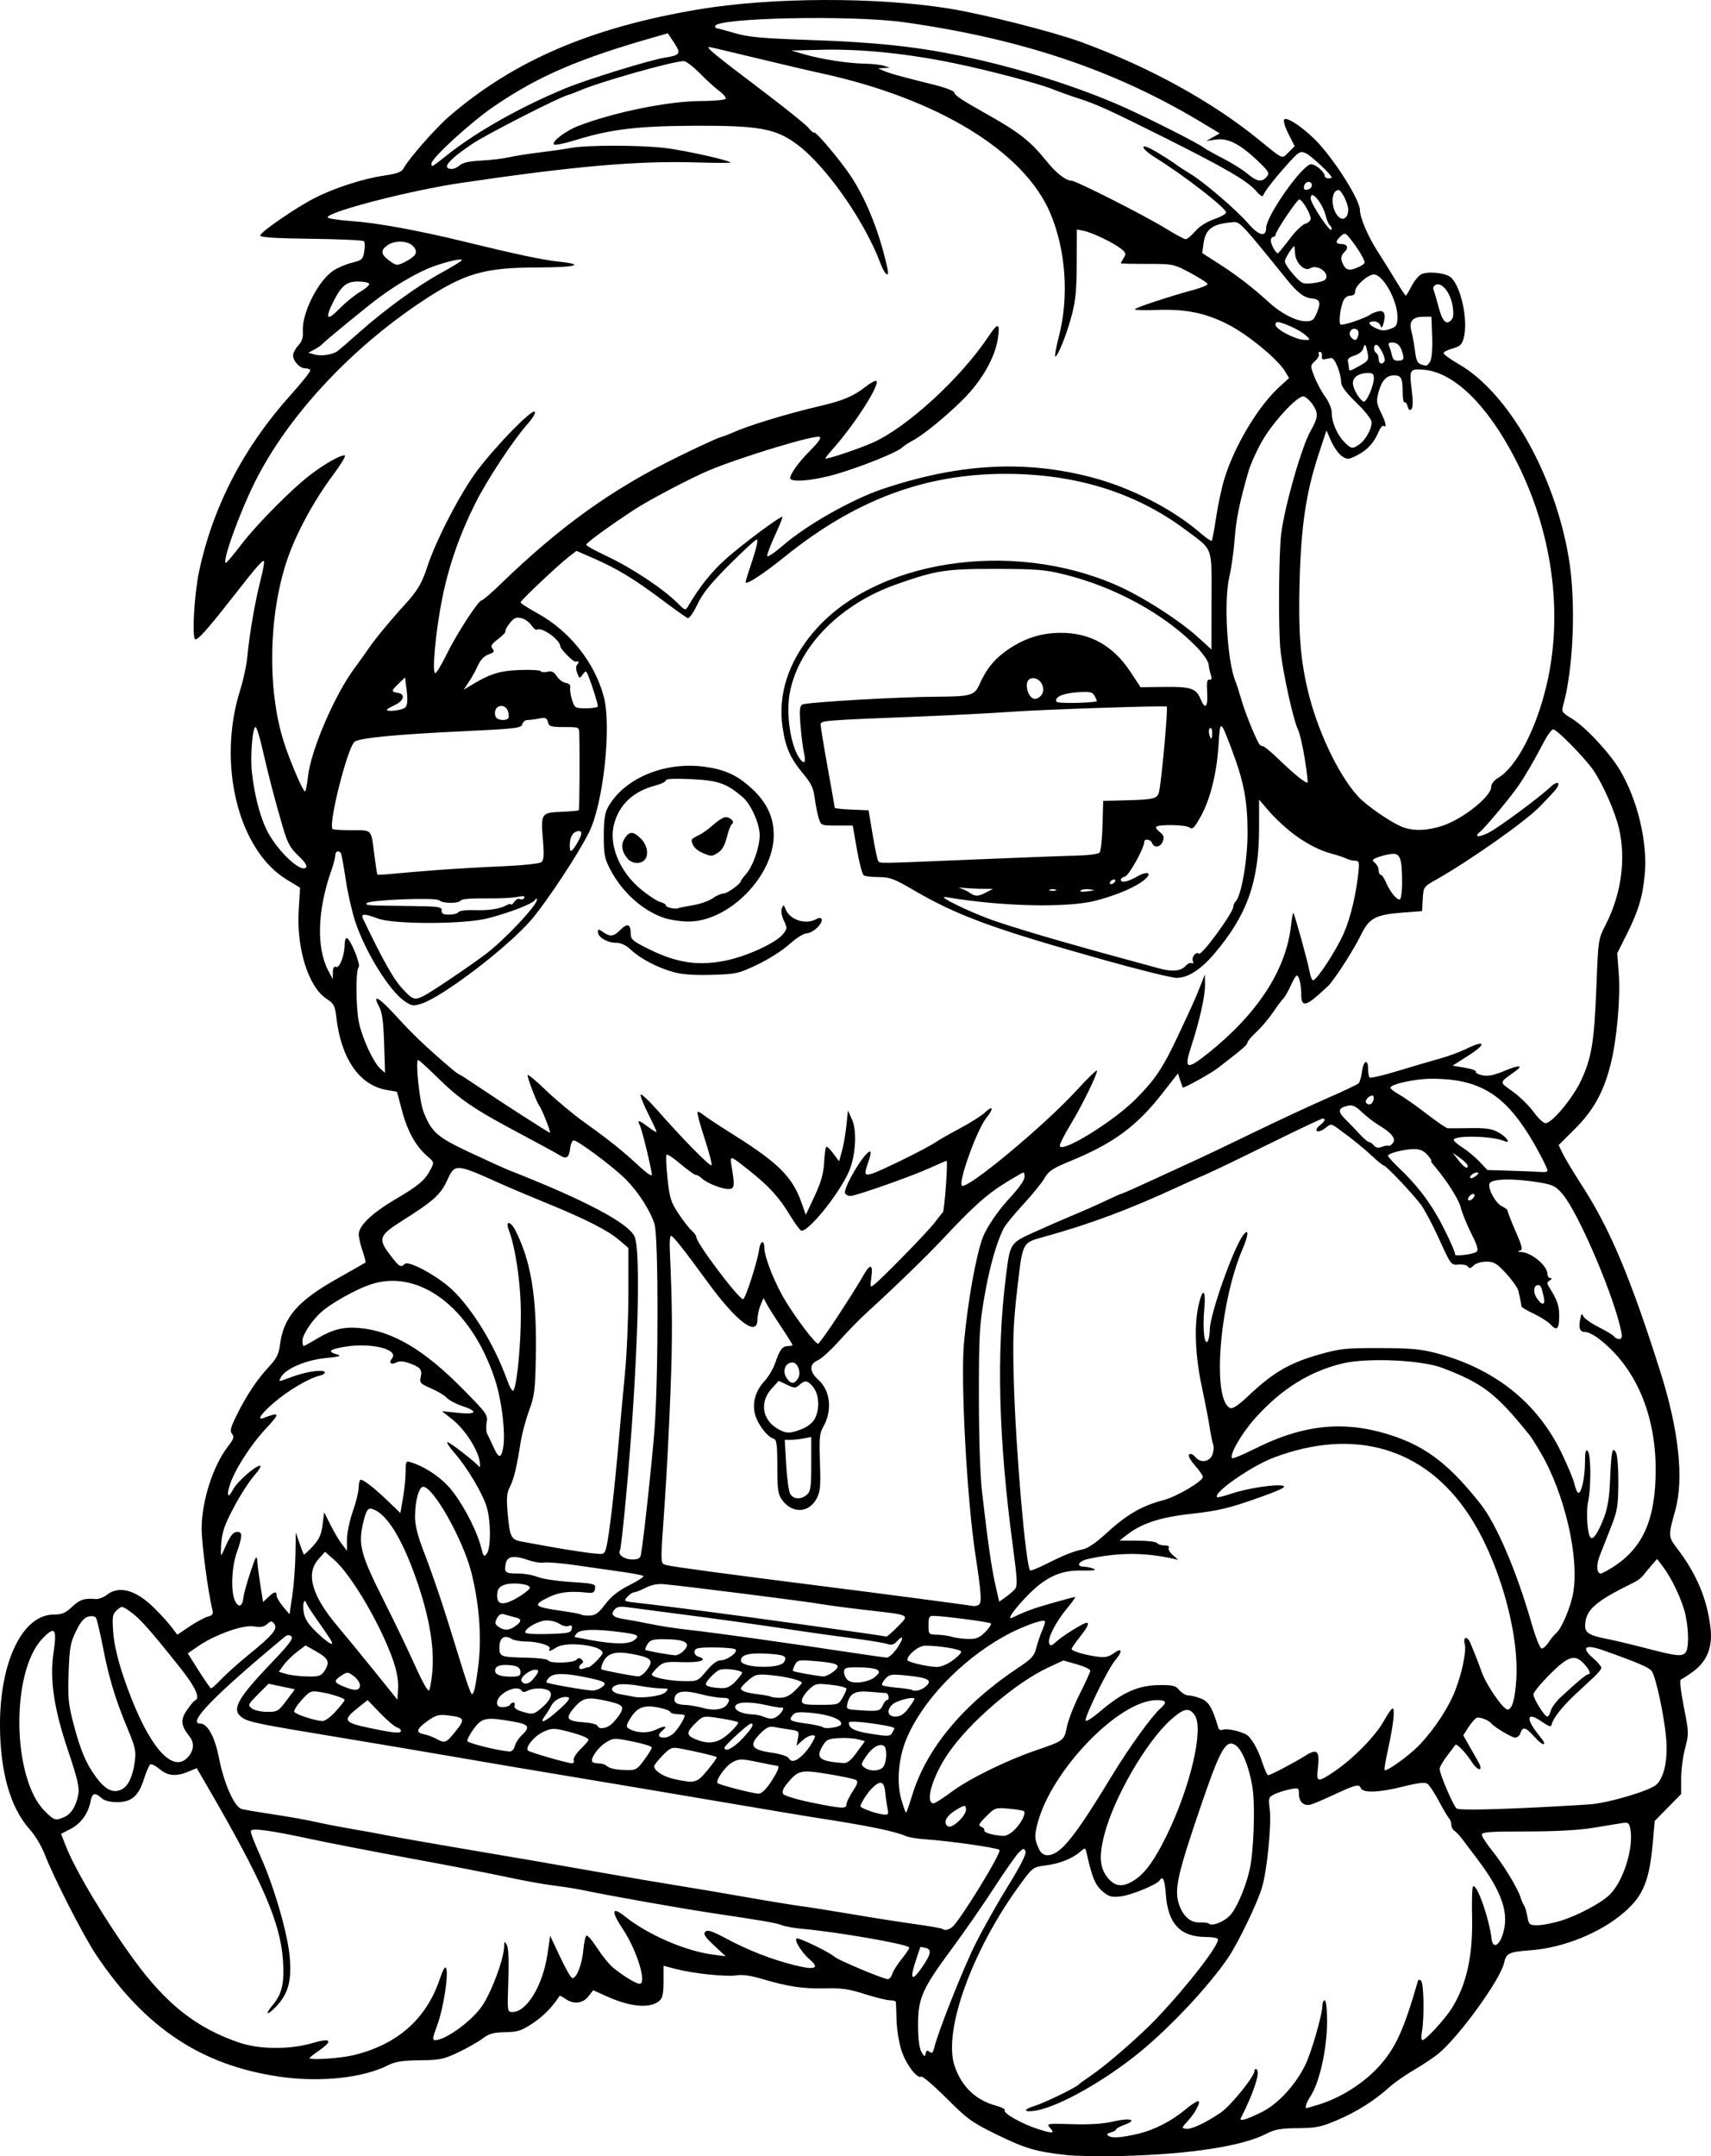 <?xml version="1.0" encoding="UTF-8" standalone="no"?>
<!-- Created with Inkscape (http://www.inkscape.org/) -->

<svg
   width="193.076mm"
   height="243.298mm"
   viewBox="0 0 193.076 243.298"
   version="1.1"
   id="svg5"
   xml:space="preserve"
   xmlns="http://www.w3.org/2000/svg"
   xmlns:svg="http://www.w3.org/2000/svg"><defs
     id="defs2" /><g
     id="layer1"
     transform="translate(21.141,152.151)"><path
       style="fill:#000000;stroke-width:0.265"
       d="m 99.112,91.006 c -3.377,-0.377 -4.573,-0.731 -7.805,-2.312 -2.764,-1.352 -3.281,-1.726 -5.64,-4.085 -1.429,-1.428 -2.712,-2.526 -2.852,-2.44 -0.461,0.285 -1.735,-1.41 -2.239,-2.976 -0.272,-0.846 -0.517,-2.371 -0.545,-3.39 -0.028,-1.019 -0.062,-1.941 -0.076,-2.051 -0.014,-0.109 -0.317,-0.198 -0.673,-0.198 -0.356,0 -1.636,-0.316 -2.844,-0.702 -1.792,-0.573 -2.623,-0.692 -4.515,-0.643 -2.441,0.062 -4.185,-0.203 -7.158,-1.089 -1.167,-0.348 -2.151,-0.482 -2.789,-0.38 -1.163,0.186 -4.88,-0.202 -6.851,-0.715 l -1.389,-0.362 v 1.772 c 0,1.358 -0.108,1.867 -0.463,2.176 -1.032,0.899 -3.228,0.718 -5.913,-0.487 l -1.561,-0.701 -0.549,0.697 c -0.635,0.808 -1.667,0.917 -2.585,0.274 -0.333,-0.233 -0.632,-0.382 -0.665,-0.331 -0.789,1.23 -1.833,2.298 -3.015,3.082 -1.281,0.85 -1.693,0.984 -3.125,1.012 -1.335,0.026 -1.821,0.162 -2.544,0.714 -0.491,0.375 -1.724,1.075 -2.739,1.555 -1.663,0.788 -2.093,0.876 -4.359,0.9 -1.959,0.021 -2.747,0.145 -3.572,0.561 -2.871,1.451 -7.711,1.954 -12.303,1.28 -8.781,-1.29 -15.13,-5.514 -20.628,-13.728 -1.448,-2.163 -4.785,-8.691 -5.839,-11.423 -0.337,-0.873 -1.078,-2.102 -1.647,-2.731 -2.202,-2.432 -3.371,-6.535 -3.371,-11.833 0,-7.148 2.564,-12.409 6.052,-12.42 0.94,-0.003 1.329,-0.165 2.069,-0.864 0.882,-0.831 1.39,-1.001 2.67,-0.89 0.333,0.029 0.914,-0.191 1.292,-0.488 1.356,-1.066 3.259,-0.533 5.307,1.487 0.714,0.704 1.596,1.673 1.959,2.154 l 0.661,0.874 1.401,-0.943 C 1.043,30.846 1.967,30.348 2.325,30.259 c 0.508,-0.128 0.62,-0.289 0.507,-0.737 -0.479,-1.907 -1.219,-7.467 -1.219,-9.154 -9e-5,-3.131 1.278,-7.124 2.985,-9.328 0.634,-0.818 0.714,-1.07 0.447,-1.392 -0.266,-0.32 -0.175,-0.701 0.487,-2.044 1.123,-2.278 2.317,-4.081 3.632,-5.487 0.888,-0.949 1.148,-1.451 1.278,-2.471 0.404,-3.173 1.983,-4.998 6.541,-7.56 1.66,-0.933 3.062,-1.731 3.115,-1.772 0.053,-0.041 -0.096,-0.638 -0.331,-1.326 -0.235,-0.689 -0.427,-1.524 -0.427,-1.857 0,-0.976 1.493,-2.402 4.151,-3.967 2.631,-1.549 3.318,-2.134 3.976,-3.392 0.398,-0.76 0.387,-0.802 -0.381,-1.455 -1.286,-1.095 -2.25,-2.821 -2.858,-5.121 l -0.572,-2.16 -1.143,-0.195 c -3.083,-0.526 -5.155,-3.501 -5.699,-8.185 -0.156,-1.338 -0.273,-1.56 -1.118,-2.117 -2.044,-1.347 -3.399,-5.683 -3.13,-10.015 l 0.156,-2.514 -1.467,-0.884 c -5.527,-3.332 -7.93,-13.113 -5.276,-21.473 0.347,-1.091 0.702,-2.758 0.79,-3.704 0.236,-2.533 0.866,-6.197 1.473,-8.566 0.294,-1.146 0.475,-2.143 0.402,-2.216 -0.158,-0.158 -0.931,0.736 -3.692,4.276 -2.655,3.403 -3.866,4.747 -4.084,4.529 -0.357,-0.357 -0.074,-5.13 0.452,-7.618 1.542,-7.3 5.027,-14.028 10.308,-19.9 1.306,-1.452 2.318,-2.732 2.249,-2.844 -0.069,-0.112 -0.339,-0.204 -0.598,-0.204 -0.596,0 -1.348,-0.814 -1.348,-1.459 0,-0.27 0.262,-0.77 0.583,-1.112 0.415,-0.442 0.564,-0.894 0.519,-1.571 -0.138,-2.05 1.704,-5.725 3.453,-6.888 0.478,-0.318 1.422,-0.716 2.096,-0.884 1.129,-0.281 1.238,-0.381 1.382,-1.267 0.086,-0.529 0.066,-1.052 -0.043,-1.162 -0.11,-0.11 -2.785,-0.232 -5.946,-0.271 -4.085,-0.051 -5.747,-0.159 -5.747,-0.373 -2.2e-4,-0.383 4.125,-3.212 6.222,-4.267 2.232,-1.123 5.373,-2.135 7.695,-2.48 1.569,-0.233 2.035,-0.409 2.269,-0.856 0.527,-1.004 3.611,-4.523 5.066,-5.779 7.323,-6.323 15.99,-10.059 28.092,-12.11 8.244,-1.397 20.223,-1.441 28.443,-0.104 3.853,0.627 11.716,2.623 14.841,3.768 7.675,2.811 14.729,6.687 20.049,11.017 2.833,2.306 2.584,2.201 3.363,1.422 l 0.687,-0.688 -0.705,-1.392 c -0.412,-0.813 -0.607,-1.49 -0.47,-1.627 0.344,-0.344 2.5,1.172 3.937,2.769 2.081,2.311 4.6,6.393 4.6,7.453 0,0.84 0.92,3.001 1.969,4.627 0.612,0.948 1.558,2.467 2.104,3.377 0.546,0.909 1.041,1.654 1.1,1.654 0.059,0 0.349,-0.472 0.643,-1.049 0.294,-0.577 0.791,-1.186 1.102,-1.353 0.694,-0.371 2.71,-0.177 3.311,0.319 1.16,0.958 2.012,4.864 1.491,6.841 -0.201,0.762 -0.415,0.97 -1.235,1.2 -0.546,0.153 -1.015,0.388 -1.043,0.521 -0.028,0.133 0.742,0.698 1.71,1.254 5.583,3.207 10.801,12.375 12.402,21.787 0.862,5.071 0.556,12.705 -0.681,16.942 -0.132,0.454 0.054,0.685 1.001,1.24 1.482,0.869 4.303,3.881 5.461,5.83 1.979,3.333 3.121,8.056 2.815,11.64 -0.222,2.607 -0.71,4.25 -2.052,6.919 l -1.062,2.113 0.174,2.309 c 0.207,2.74 -0.221,7.47 -0.927,10.257 -0.788,3.109 -1.932,5.172 -4.019,7.252 l -1.839,1.831 0.44,0.922 c 0.242,0.507 1.284,2.235 2.316,3.839 3.07,4.775 5.371,10.261 8.703,20.755 2.097,6.604 2.698,12.133 1.705,15.685 -0.811,2.899 -0.806,2.985 0.227,4.339 2.212,2.898 3.407,5.774 3.757,9.05 0.226,2.107 -0.432,3.699 -1.997,4.833 -0.604,0.438 -1.215,0.835 -1.357,0.882 -0.156,0.052 -0.025,1.27 0.332,3.079 0.572,2.899 0.576,3.046 0.144,4.67 -0.246,0.922 -0.447,2.464 -0.447,3.425 v 1.748 l -1.489,1.516 -1.489,1.516 -0.216,2.431 c -0.383,4.304 -1.068,5.987 -3.196,7.849 -2.667,2.333 -6.87,4.042 -10.616,4.317 -2.429,0.178 -2.731,0.322 -2.971,1.414 -0.414,1.884 -5.068,8.317 -7.418,10.255 -0.526,0.433 -1.75,1.249 -2.721,1.813 -0.971,0.564 -2.242,1.454 -2.824,1.978 -1.685,1.517 -3.646,2.754 -5.871,3.705 -1.805,0.771 -2.368,0.886 -4.447,0.907 -1.924,0.019 -2.601,0.138 -3.527,0.62 -2.675,1.391 -8.47,2.299 -16.052,2.514 -2.474,0.07 -5.45,0.021 -6.615,-0.109 z m 8.334,-2.428 c 1.684,-0.412 3.632,-1.416 5.075,-2.616 0.681,-0.567 1.369,-1.03 1.528,-1.03 0.389,0 -0.316,1.344 -1.206,2.301 -0.659,0.708 -0.666,0.746 -0.153,0.824 0.594,0.091 2.238,-0.677 3.927,-1.834 1.126,-0.771 3.787,-4.055 3.792,-4.679 0.001,-0.19 0.109,-0.28 0.239,-0.2 0.458,0.283 -0.279,2.579 -1.768,5.507 -0.204,0.402 0.606,0.177 2.252,-0.624 1.87,-0.911 3.801,-2.961 4.979,-5.287 0.693,-1.367 1.97,-5.767 1.971,-6.789 2.7e-4,-0.327 0.12,-0.595 0.265,-0.595 0.157,0 0.265,0.965 0.265,2.365 0,3.132 -0.858,6.963 -1.909,8.524 -0.405,0.602 -0.623,1.289 -0.407,1.279 0.036,-0.002 0.616,-0.17 1.288,-0.374 2.558,-0.777 5.174,-2.433 6.935,-4.392 1.825,-2.029 2.764,-4.094 4.32,-9.497 0.076,-0.263 0.191,-0.292 0.387,-0.096 0.308,0.308 0.369,4.241 0.088,5.737 -0.098,0.523 -0.071,0.951 0.059,0.951 0.357,0 2.541,-2.367 3.295,-3.572 1.689,-2.698 2.407,-5.926 2.307,-10.373 -0.04,-1.776 0.004,-3.306 0.098,-3.399 0.415,-0.415 1.838,3.602 2.114,5.967 0.118,1.007 0.772,0.79 1.194,-0.397 0.862,-2.427 0.044,-4.899 -2.906,-8.785 -0.616,-0.812 -1.354,-1.787 -1.64,-2.166 -0.286,-0.38 -0.673,-0.786 -0.86,-0.902 -0.187,-0.116 -0.34,-0.42 -0.34,-0.675 0,-0.255 -0.113,-0.576 -0.25,-0.714 -0.138,-0.138 -0.661,-1.023 -1.162,-1.966 -0.502,-0.943 -1.092,-1.828 -1.312,-1.967 -0.271,-0.171 -1.139,-0.065 -2.684,0.326 -2.733,0.692 -4.593,0.759 -4.817,0.173 -0.187,-0.486 -0.579,-0.385 -3.135,0.806 -1.019,0.475 -2.126,0.946 -2.46,1.047 -0.794,0.24 -1.376,-0.259 -1.376,-1.18 0,-0.696 -0.04,-0.718 -0.992,-0.534 -0.546,0.106 -1.325,0.35 -1.733,0.542 -0.709,0.335 -0.733,0.408 -0.57,1.718 0.215,1.722 -0.306,6.932 -0.885,8.854 -0.54,1.791 -2.705,6.271 -3.824,7.913 -2.158,3.165 -6.373,7.677 -9.855,10.55 -3.902,3.219 -9.084,6.165 -11.713,6.658 -1.49,0.28 -1.671,-0.081 -0.253,-0.506 1.049,-0.314 4.667,-2.07 4.954,-2.404 0.073,-0.085 0.709,-0.547 1.415,-1.027 1.79,-1.218 5.566,-4.508 7.408,-6.454 3.598,-3.8 7.192,-8.47 6.892,-8.955 -0.075,-0.121 -0.662,-0.22 -1.306,-0.22 -2.926,0 -4.322,-1.477 -4.563,-4.829 -0.118,-1.647 -0.338,-2.137 -0.698,-1.555 -0.288,0.467 -3.188,1.661 -4.375,1.801 -1.058,0.125 -1.336,0.049 -2.071,-0.57 -0.803,-0.676 -1.186,-1.587 -1.767,-4.208 -0.169,-0.76 -0.17,-0.76 -0.751,-0.254 -0.888,0.774 -2.33,1.344 -3.913,1.545 -1.417,0.18 -1.446,0.202 -2.91,2.207 -5.405,7.404 -8.683,16.532 -7.341,20.441 0.8,2.33 2.392,3.845 4.689,4.463 0.607,0.163 1.041,0.399 0.963,0.524 -0.199,0.322 1.971,1.539 3.767,2.113 1.686,0.539 1.933,0.505 1.312,-0.182 -0.401,-0.443 -0.274,-0.461 2.537,-0.375 2.013,0.062 3.509,-0.038 4.679,-0.312 1.881,-0.44 2.743,-0.17 1.217,0.382 -0.524,0.189 -0.952,0.426 -0.952,0.525 0,0.099 -0.268,0.254 -0.595,0.344 -0.473,0.13 -0.518,0.213 -0.221,0.404 0.406,0.261 1.59,0.159 3.462,-0.298 z M 18.62,79.776 c 4.993,-1.158 8.314,-4.048 9.85,-8.574 0.386,-1.137 0.629,-1.548 0.741,-1.255 0.28,0.729 -0.33,4.609 -1.008,6.409 -0.541,1.436 -0.575,1.696 -0.227,1.696 1.159,0 4.144,-2.175 5.277,-3.846 1.096,-1.614 2.474,-5.336 2.496,-6.737 0.009,-0.608 0.034,-0.621 0.3,-0.162 0.188,0.324 0.248,1.738 0.17,4.035 -0.12,3.526 -0.118,3.536 0.476,3.536 1.598,0 3.41,-2.98 3.93,-6.466 l 0.318,-2.133 1.071,2.278 c 0.589,1.253 1.2,2.358 1.358,2.456 0.453,0.28 1.147,-1.355 1.302,-3.065 0.077,-0.854 0.241,-1.614 0.363,-1.69 0.122,-0.076 0.66,0.546 1.194,1.382 0.535,0.836 1.331,1.824 1.77,2.195 1.053,0.892 2.608,1.848 3.022,1.858 0.875,0.022 -0.273,-3.748 -1.877,-6.165 -1.36,-2.048 -1.263,-2.63 0.237,-1.434 2.6,2.072 6.781,3.888 9.908,4.302 l 1.455,0.193 -1.309,-1.223 c -1.028,-0.961 -1.24,-1.292 -0.987,-1.545 0.253,-0.253 0.762,-0.087 2.371,0.773 2.51,1.342 5.11,2.354 7.725,3.008 2.275,0.569 2.861,0.349 1.697,-0.638 -0.891,-0.755 -1.794,-2.197 -1.493,-2.382 0.228,-0.141 3.668,1.52 4.299,2.076 0.443,0.391 5.512,2.513 6.001,2.513 0.172,0 0.395,-0.268 0.495,-0.595 0.1,-0.327 0.598,-1.108 1.106,-1.734 0.508,-0.626 0.869,-1.193 0.803,-1.259 -0.408,-0.408 -8.252,-1.763 -12.157,-2.101 -0.827,-0.071 -1.834,-0.256 -2.239,-0.41 -0.676,-0.257 -1.927,-0.475 -7.503,-1.306 -3.739,-0.557 -11.842,-1.991 -14.949,-2.645 -0.728,-0.153 -2.216,-0.387 -3.307,-0.52 -1.091,-0.133 -3.388,-0.549 -5.104,-0.923 -1.716,-0.374 -6.657,-1.332 -10.98,-2.127 -4.323,-0.796 -9.469,-1.795 -11.436,-2.22 -4.491,-0.971 -6.611,-1.25 -6.611,-0.87 0,0.301 0.28,1.032 1.132,2.953 1.541,3.476 3.043,8.694 3.259,11.322 0.212,2.57 -0.16,3.997 -1.399,5.368 -1.088,1.204 -1.547,1.201 -0.533,-0.004 1.052,-1.25 1.334,-2.465 1.165,-5.021 -0.285,-4.315 -2.301,-8.938 -8.693,-19.933 l -1.038,-1.785 -0.947,0.396 c -1.371,0.573 -2.318,0.49 -3.238,-0.285 -0.445,-0.374 -0.919,-0.612 -1.054,-0.529 -0.135,0.083 -0.449,0.799 -0.698,1.589 -0.62,1.97 -1.408,2.663 -3.03,2.663 -0.842,0 -1.447,-0.157 -1.785,-0.463 -0.743,-0.673 -1.052,-0.573 -1.235,0.397 -0.254,1.347 -1.103,2.51 -2.262,3.101 l -1.064,0.543 0.542,1.386 c 1.078,2.758 4.563,8.569 7.735,12.896 3.662,4.995 7.02,7.629 11.822,9.274 2.272,0.778 5.735,0.801 8.268,0.055 2.104,-0.62 2.384,-0.29 0.728,0.858 -0.582,0.403 -1.058,0.777 -1.058,0.83 0,0.256 3.337,0.051 4.837,-0.297 z m 65.137,-0.408 c 0.265,0.22 0.385,0.116 0.521,-0.449 0.443,-1.843 3.275,-8.97 4.68,-11.776 0.854,-1.707 2.507,-4.642 3.672,-6.523 1.377,-2.221 2.06,-3.572 1.951,-3.856 -0.151,-0.393 -0.224,-0.384 -0.729,0.091 -0.309,0.29 -1.574,2.09 -2.81,3.999 -1.237,1.909 -3.367,4.982 -4.734,6.829 -3.387,4.576 -3.852,5.623 -3.851,8.65 10e-4,1.574 0.129,2.606 0.379,3.043 0.324,0.568 0.391,0.594 0.477,0.184 0.075,-0.359 0.185,-0.406 0.444,-0.191 z m -0.882,-9.489 c 1.048,-1.516 1.154,-2.049 0.446,-2.234 -0.325,-0.085 -0.598,-0.13 -0.606,-0.099 -0.008,0.031 -0.222,0.667 -0.475,1.414 -0.759,2.245 -0.52,2.591 0.635,0.919 z m 3.441,-4.593 c 0.89,-0.731 5.604,-8.422 5.33,-8.695 -0.245,-0.245 -5.604,-1.013 -8.41,-1.206 -0.873,-0.06 -1.826,-0.215 -2.117,-0.344 -1.277,-0.568 -4.405,-1.205 -10.451,-2.129 -0.8,-0.122 -6.099,-1.011 -11.774,-1.975 -5.675,-0.964 -12.76,-2.155 -15.743,-2.648 -2.983,-0.492 -8.639,-1.449 -12.568,-2.127 -3.929,-0.678 -9.942,-1.693 -13.361,-2.255 C 8.178,42.418 6.975,42.176 6.243,41.696 c -1.331,-0.872 -0.7,-2.085 3.226,-6.193 2.028,-2.122 2.532,-2.792 2.266,-3.013 -0.249,-0.206 -0.468,-0.18 -0.8,0.097 -7.939,6.599 -10.999,9.746 -9.477,9.746 0.827,0 1.642,1.491 2.106,3.853 0.584,2.974 1.764,5.602 2.602,5.798 0.334,0.078 1.441,0.27 2.46,0.426 3.282,0.504 4.461,0.713 6.35,1.124 1.019,0.222 2.686,0.541 3.704,0.709 1.019,0.168 2.745,0.482 3.836,0.698 1.091,0.216 4.723,0.856 8.07,1.423 7.99,1.352 9.821,1.668 16.272,2.805 2.983,0.526 6.793,1.173 8.467,1.439 1.673,0.265 5.083,0.842 7.577,1.282 2.494,0.44 5.351,0.908 6.35,1.041 0.999,0.133 3.602,0.545 5.785,0.917 2.183,0.372 5.333,0.867 7,1.1 1.667,0.233 3.086,0.479 3.153,0.546 0.22,0.22 0.719,0.127 1.129,-0.209 z m 31.235,-1.194 c 0.756,-0.703 1.8,-3.052 2.304,-5.186 0.495,-2.096 0.67,-7.49 0.31,-9.559 -0.394,-2.262 -1.174,-4.135 -1.915,-4.597 -1.035,-0.646 -1.672,0.446 -3.695,6.336 -2.885,8.401 -3.252,10.068 -2.595,11.802 0.474,1.252 1.28,1.92 2.27,1.883 0.489,-0.018 0.967,0.043 1.06,0.137 0.305,0.305 1.53,-0.137 2.26,-0.815 z m 37.387,0.503 c 1.912,-0.588 4.484,-1.943 5.515,-2.906 1.566,-1.463 2.801,-5.36 2.374,-7.494 -0.136,-0.682 -0.237,-0.746 -0.978,-0.627 -0.454,0.073 -1.927,0.314 -3.273,0.535 -1.577,0.259 -4.235,0.401 -7.474,0.401 -4.107,0 -5.027,0.067 -5.027,0.366 0,0.202 0.519,1.005 1.152,1.786 1.237,1.524 2.901,4.258 3.217,5.287 0.107,0.347 0.283,0.75 0.391,0.895 0.109,0.146 0.278,0.711 0.376,1.257 0.169,0.936 0.234,0.992 1.159,0.99 0.539,-0.001 1.695,-0.222 2.568,-0.49 z m -47.963,-4.669 c 1.182,-0.803 2.217,-2.266 3.572,-5.048 2.647,-5.436 4.161,-11.913 3.147,-13.46 -0.626,-0.955 -1.243,-0.84 -2.749,0.515 -2.775,2.495 -6.416,8.811 -7.476,12.968 -0.631,2.474 -0.512,3.757 0.453,4.904 0.824,0.979 1.738,1.016 3.054,0.121 z m -7.949,-3.887 c 1.187,-1.286 2.559,-3.306 5.263,-7.753 1.97,-3.239 4.49,-6.742 5.502,-7.648 0.806,-0.721 0.701,-0.952 -0.429,-0.949 -4.23,0.011 -11.859,7.91 -13.418,13.893 -0.38,1.459 -0.356,1.829 0.191,2.971 0.483,1.009 1.68,0.795 2.89,-0.515 z m -5.592,-1.813 c 0.758,-0.812 1.211,-1.762 0.959,-2.014 -0.074,-0.075 -0.833,-0.199 -1.686,-0.276 -1.518,-0.138 -1.571,-0.12 -2.561,0.87 -0.837,0.837 -0.935,1.038 -0.568,1.166 0.244,0.086 0.405,0.269 0.358,0.407 -0.086,0.254 0.974,0.565 2.123,0.622 0.38,0.019 0.915,-0.283 1.376,-0.776 z m -6.311,-0.962 c 0.408,-0.391 0.742,-0.927 0.742,-1.191 0,-0.608 -0.137,-0.601 -1.199,0.055 -0.889,0.55 -1.297,1.182 -1.035,1.606 0.256,0.414 0.723,0.267 1.492,-0.47 z m -100.983,-0.399 c 0.784,-0.357 1.325,-1.255 1.568,-2.603 0.127,-0.701 -0.145,-1.839 -1.155,-4.837 -1.629,-4.836 -2.104,-8.072 -1.643,-11.176 0.396,-2.664 0.134,-2.971 -1.275,-1.49 -3.576,3.759 -3.417,15.735 0.257,19.43 1.086,1.092 1.235,1.137 2.247,0.676 z m 92.876,-0.942 c -0.088,-0.401 -0.202,-1.2 -0.254,-1.775 -0.114,-1.275 -0.511,-1.455 -1.392,-0.632 -0.576,0.538 -1.411,1.82 -1.411,2.166 0,0.135 1.235,0.629 1.984,0.793 1.143,0.251 1.238,0.202 1.072,-0.551 z m 2.762,-1.454 c 1.593,-5.281 5.75,-10.293 11.975,-14.434 1.538,-1.023 1.824,-1.339 2.057,-2.274 0.149,-0.597 0.452,-1.487 0.672,-1.978 0.221,-0.491 0.349,-0.946 0.284,-1.01 -0.254,-0.254 -2.843,0.718 -4.673,1.755 -4.936,2.797 -9.255,7.372 -10.99,11.642 -0.865,2.129 -1.082,4.847 -0.537,6.722 0.239,0.822 0.479,1.495 0.534,1.495 0.054,0 0.359,-0.863 0.678,-1.918 z m 72.101,1.238 c 1.601,-0.085 3.565,-0.201 4.366,-0.258 2.114,-0.15 6.797,-1.539 7.539,-2.235 0.883,-0.83 1.296,-2.825 1.087,-5.258 -0.214,-2.493 -1.164,-6.916 -1.619,-7.539 -0.313,-0.428 -1.589,-0.975 -5.496,-2.357 -2.021,-0.715 -2.52,-0.336 -1.146,0.871 0.527,0.463 0.959,0.96 0.959,1.105 0,0.145 -0.387,0.623 -0.86,1.062 -0.473,0.439 -1.417,1.317 -2.098,1.951 -1.426,1.328 -2.503,2.689 -2.638,3.332 -0.08,0.383 -0.25,0.338 -1.209,-0.319 -1.681,-1.151 -1.765,-0.242 -0.156,1.692 0.955,1.147 0.439,1.234 -0.573,0.096 -0.996,-1.12 -1.352,-1.222 -1.594,-0.46 -0.092,0.291 -0.362,0.529 -0.599,0.529 -0.376,0 -2.342,-1.171 -2.708,-1.613 -0.311,-0.375 -1.312,-0.755 -1.634,-0.62 -0.192,0.08 -0.613,0.557 -0.934,1.059 l -0.584,0.913 0.633,1.123 c 0.348,0.618 0.819,1.444 1.046,1.836 0.656,1.132 -0.014,1.154 -0.732,0.025 -0.634,-0.998 -1.706,-2.111 -1.834,-1.904 -0.037,0.06 -0.453,0.608 -0.924,1.218 -0.471,0.61 -0.857,1.278 -0.857,1.485 0,0.594 1.568,4.24 1.926,4.479 0.307,0.205 4.269,0.126 10.642,-0.212 z M 74.373,51.456 c 0,-0.221 0.32,-0.885 0.71,-1.476 0.543,-0.821 0.63,-1.122 0.371,-1.283 -0.187,-0.115 -1.593,-0.415 -3.126,-0.667 -3.112,-0.511 -3.378,-0.452 -4.617,1.027 -0.472,0.564 -0.634,0.967 -0.484,1.21 0.124,0.2 1.513,0.627 3.09,0.95 3.552,0.727 4.056,0.756 4.056,0.239 z m 11.912,-1.453 c 1.949,-1.445 6.072,-3.477 9.338,-4.602 3.345,-1.152 3.299,-1.118 3.632,-2.72 0.163,-0.786 0.822,-2.466 1.465,-3.733 0.642,-1.267 1.168,-2.432 1.169,-2.59 8e-4,-0.158 -0.683,-0.48 -1.52,-0.716 l -1.521,-0.429 -1.672,0.777 c -3.683,1.711 -8.873,6.154 -11.295,9.671 -1.793,2.603 -2.694,5.669 -1.666,5.669 0.154,0 1.086,-0.597 2.07,-1.327 z m -20.444,-1.066 c 0.808,-1.227 1.047,-1.841 0.716,-1.841 -0.079,0 -1.061,-0.19 -2.183,-0.421 -1.895,-0.391 -2.098,-0.39 -2.872,0.027 -0.774,0.417 -1.946,2.069 -1.666,2.35 0.199,0.199 4.034,1.187 4.615,1.189 0.343,0.001 0.832,-0.459 1.389,-1.304 z m -73.209,0.797 c 0.707,-0.378 1.213,-1.468 1.432,-3.081 0.164,-1.212 0.073,-1.638 -0.79,-3.704 -1.382,-3.309 -2.108,-5.699 -2.791,-9.189 -0.327,-1.671 -0.682,-3.181 -0.789,-3.354 -0.117,-0.19 -0.462,-0.248 -0.865,-0.147 -0.48,0.121 -0.875,0.587 -1.393,1.645 -0.637,1.302 -0.735,1.857 -0.834,4.696 -0.098,2.805 -0.027,3.544 0.545,5.733 0.781,2.991 1.416,4.498 2.542,6.032 1.072,1.461 1.981,1.884 2.944,1.369 z M 58.704,47.584 c 0.623,-0.745 1.081,-1.405 1.019,-1.468 -0.122,-0.122 -2.605,-0.706 -4.181,-0.983 -0.875,-0.154 -1.066,-0.073 -1.918,0.804 -0.521,0.536 -0.947,1.076 -0.947,1.199 0,0.523 1.041,1.193 2.261,1.456 2.365,0.51 2.536,0.464 3.766,-1.008 z m 70.739,0.142 c 2.128,-1.436 4.65,-4.013 5.586,-5.707 0.457,-0.828 0.91,-1.457 1.005,-1.397 0.25,0.154 0.029,2.029 -0.544,4.615 -0.273,1.233 -0.447,2.293 -0.385,2.354 0.161,0.161 2.091,-1.156 3.324,-2.271 1.607,-1.452 3.394,-3.939 4.371,-6.083 0.901,-1.977 1.585,-4.986 1.344,-5.908 -0.217,-0.83 0.311,-0.891 0.64,-0.073 0.164,0.408 0.4,0.981 0.524,1.272 0.124,0.291 0.475,1.214 0.78,2.051 0.544,1.491 2.403,4.167 2.895,4.167 0.505,0 0.837,-1.15 0.979,-3.39 0.342,-5.395 -2.023,-13.578 -5.387,-18.639 -4.995,-7.514 -12.895,-9.818 -21.961,-6.406 -2.552,0.961 -6.895,3.988 -6.413,4.47 0.063,0.063 0.792,-0.115 1.621,-0.395 1.836,-0.62 5.118,-1.112 5.856,-0.878 0.39,0.124 -0.481,0.53 -3.137,1.464 -3.062,1.076 -4.271,1.358 -7.225,1.686 -3.638,0.403 -5.689,1.091 -7.458,2.5 l -0.661,0.527 2.035,0.006 c 1.119,0.003 2.108,0.125 2.198,0.27 0.09,0.146 0.461,0.265 0.825,0.265 0.386,0 0.591,0.113 0.493,0.272 -0.092,0.15 0.109,0.515 0.447,0.812 l 0.616,0.54 -0.775,-0.168 c -3.13,-0.677 -6.097,-0.653 -9.391,0.076 -1.064,0.236 -1.416,0.84 -0.505,0.867 0.34,0.01 0.855,0.121 1.147,0.246 0.353,0.152 -0.092,0.215 -1.337,0.19 -2.517,-0.051 -4.256,0.795 -6.445,3.136 -1.403,1.5 -2.038,2.48 -1.411,2.18 1.509,-0.723 2.428,-1.06 4.484,-1.642 1.338,-0.379 2.506,-0.689 2.595,-0.689 0.089,0 -0.308,0.566 -0.883,1.257 -1.291,1.552 -2.251,3.42 -2.039,3.97 0.133,0.347 0.274,0.307 0.878,-0.247 0.679,-0.623 3.019,-2.07 3.347,-2.07 0.347,0 0.098,0.522 -0.772,1.616 -0.508,0.639 -0.925,1.242 -0.926,1.34 -0.003,0.231 1.41,0.657 2.859,0.863 0.908,0.129 1.301,0.049 1.918,-0.391 0.972,-0.692 1.018,-0.218 0.086,0.889 -0.754,0.896 -3.278,6.037 -3.278,6.677 0,0.243 0.684,-0.183 1.765,-1.1 2.416,-2.05 4.215,-2.839 6.521,-2.863 1.573,-0.016 1.877,0.06 2.296,0.577 0.266,0.327 0.736,0.595 1.045,0.595 0.309,0 0.96,0.166 1.447,0.37 0.84,0.351 1.249,1.057 1.907,3.296 0.061,0.206 0.285,0.289 0.528,0.196 0.513,-0.197 2.448,0.293 2.857,0.724 0.596,0.627 1.144,1.668 1.591,3.022 0.252,0.764 0.542,1.389 0.643,1.389 0.257,0 2.912,-1.391 4.165,-2.182 1.401,-0.885 1.686,-0.582 1.432,1.521 -0.179,1.474 0.012,1.497 1.885,0.233 z M 51.553,46.435 c 0.473,-0.643 0.86,-1.276 0.86,-1.407 0,-0.131 -0.97,-0.433 -2.155,-0.67 -2.11,-0.423 -2.174,-0.421 -3.049,0.12 -0.898,0.555 -1.798,1.878 -1.488,2.188 0.091,0.091 0.42,0.166 0.73,0.166 0.31,0 0.678,0.108 0.816,0.239 0.341,0.324 1.103,0.489 2.368,0.514 0.955,0.018 1.142,-0.094 1.918,-1.149 z m 27.044,0.678 c 0.35,-0.655 0.355,-2.053 0.007,-2.268 -0.498,-0.308 -1.325,0.168 -1.989,1.145 -0.614,0.903 -0.629,0.997 -0.211,1.304 0.692,0.507 1.877,0.409 2.193,-0.181 z M 0.103,46.077 c 0.64,-0.742 0.702,-1.574 0.166,-2.254 -1.005,-1.277 -1.073,-1.893 -0.331,-2.993 0.374,-0.555 0.785,-1.049 0.913,-1.098 0.657,-0.25 0.079,-1.514 -1.734,-3.792 -3.31,-4.157 -4.475,-5.469 -5.511,-6.205 -0.981,-0.697 -1.003,-0.7 -1.553,-0.206 -0.501,0.45 -0.543,0.704 -0.419,2.486 0.089,1.273 0.489,3.028 1.114,4.895 2.561,7.639 5.506,11.311 7.354,9.168 z m 43.495,0.389 c -0.077,-0.201 0.266,-0.758 0.765,-1.243 0.498,-0.483 0.905,-0.959 0.905,-1.058 0,-0.233 -1.106,-0.651 -2.778,-1.052 -1.162,-0.279 -1.451,-0.257 -2.372,0.179 -1.009,0.477 -2.026,1.742 -1.68,2.089 0.187,0.187 4.38,1.402 4.94,1.431 0.2,0.011 0.297,-0.143 0.219,-0.346 z m 31.948,-0.892 0.914,-1.257 -0.8,-0.212 c -0.44,-0.116 -1.41,-0.176 -2.154,-0.132 -1.214,0.071 -1.406,0.169 -1.858,0.945 -0.762,1.309 -0.29,1.679 2.393,1.87 0.427,0.031 0.848,-0.308 1.506,-1.214 z m -6.2,0.397 c 0.364,-0.327 0.877,-0.982 1.139,-1.455 0.451,-0.811 0.452,-0.86 0.017,-0.86 -0.254,0 -0.754,0.268 -1.111,0.595 l -0.65,0.595 0.16,-0.838 c 0.155,-0.816 0.13,-0.843 -0.954,-1.006 -0.612,-0.092 -1.414,-0.225 -1.782,-0.294 -0.511,-0.096 -0.882,0.095 -1.581,0.816 -1.241,1.281 -0.926,1.77 1.35,2.091 0.931,0.132 1.788,0.399 1.905,0.595 0.304,0.512 0.752,0.44 1.508,-0.239 z m -32.394,-1.099 c 0.088,-0.35 0.447,-0.907 0.799,-1.237 0.993,-0.933 0.8,-1.22 -1.036,-1.539 -3.009,-0.524 -3.462,-0.439 -4.39,0.823 -0.451,0.613 -0.78,1.238 -0.731,1.389 0.079,0.242 3.529,1.095 4.741,1.171 0.276,0.017 0.521,-0.223 0.618,-0.607 z m 25.695,-0.856 c 1.09,-1.171 1.379,-1.684 0.945,-1.682 -0.27,0.001 -2.977,2.47 -2.977,2.714 0,0.569 1.027,0.047 2.032,-1.032 z m -32.382,-0.808 c 1.135,-1.402 1.046,-1.576 -0.918,-1.811 -0.954,-0.114 -1.316,-0.015 -2.181,0.598 -1.316,0.932 -1.449,1.336 -0.503,1.53 0.411,0.084 1.044,0.316 1.408,0.515 1.001,0.546 1.113,0.504 2.193,-0.832 z m 30.901,0.193 c 0.63,-0.576 1.072,-1.122 0.982,-1.212 -0.09,-0.09 -1.007,-0.295 -2.038,-0.454 -1.812,-0.281 -1.897,-0.269 -2.561,0.352 -1.242,1.162 -1.303,1.535 -0.32,1.962 1.597,0.694 2.661,0.519 3.937,-0.648 z m -6.186,-0.077 c 0.527,-0.579 1.138,-1.599 1.138,-1.901 0,-0.082 -0.347,-0.15 -0.772,-0.15 -0.424,0 -0.811,-0.117 -0.86,-0.261 -0.049,-0.143 -0.674,-0.37 -1.389,-0.503 -1.603,-0.299 -2.344,-0.005 -3.109,1.233 -0.465,0.752 -0.498,0.948 -0.192,1.141 0.818,0.518 2.148,0.576 3.077,0.133 1.01,-0.482 1.38,-0.43 0.738,0.103 -0.581,0.482 -0.497,0.799 0.212,0.799 0.338,0 0.859,-0.268 1.158,-0.595 z m 24.802,-0.463 c 0.009,-0.073 -0.52,-0.224 -1.175,-0.336 -2.332,-0.399 -3.969,-0.52 -3.965,-0.292 0.011,0.65 0.636,0.96 2.537,1.261 1.845,0.292 2.118,0.282 2.338,-0.085 0.137,-0.228 0.256,-0.475 0.265,-0.548 z m -55.679,0.282 c 0,-0.136 -0.216,-0.315 -0.48,-0.399 -0.264,-0.084 -1.11,-0.806 -1.88,-1.606 l -1.4,-1.453 -1.027,0.813 c -1.868,1.479 -1.731,1.71 1.395,2.362 2.629,0.549 3.391,0.612 3.391,0.282 z m 23.756,-0.745 c 0.292,-0.255 0.725,-0.774 0.961,-1.153 0.554,-0.89 0.29,-1.105 -1.909,-1.558 -1.896,-0.39 -2.4,-0.23 -3.463,1.099 -0.798,0.998 -0.537,1.277 1.31,1.405 0.782,0.054 1.465,0.227 1.518,0.384 0.145,0.436 0.987,0.342 1.583,-0.177 z m 25.916,0.016 c 0.169,-0.515 -1.282,-1.085 -3.259,-1.28 -1.539,-0.152 -1.911,-0.11 -2.209,0.25 -0.486,0.586 -0.332,0.68 1.569,0.948 0.904,0.128 1.716,0.305 1.804,0.393 0.275,0.275 1.985,0.021 2.095,-0.312 z M 16.753,40.944 c 0.549,-0.618 0.998,-1.19 0.999,-1.27 5.3e-4,-0.21 -1.543,-0.711 -2.799,-0.907 -1.016,-0.159 -1.138,-0.105 -2.06,0.915 -0.539,0.597 -0.911,1.197 -0.826,1.334 0.177,0.286 2.382,1.006 3.165,1.033 0.297,0.01 0.953,-0.466 1.521,-1.106 z m 25.19,-0.182 c 1.084,-0.981 1.331,-1.331 0.995,-1.405 -0.656,-0.144 -1.538,0.306 -1.87,0.955 -0.159,0.311 -0.485,0.834 -0.723,1.161 -0.75,1.031 0.083,0.66 1.598,-0.711 z m 24.802,0.604 c 0.487,-0.441 0.654,-0.928 0.285,-0.834 -0.109,0.028 -0.829,-0.091 -1.601,-0.265 -1.972,-0.444 -3.401,-0.408 -3.592,0.09 -0.175,0.457 0.736,0.906 1.902,0.936 0.391,0.01 0.949,0.121 1.24,0.246 0.809,0.348 1.236,0.306 1.765,-0.173 z m 14.608,-0.735 c 0.381,-0.5 0.693,-0.989 0.693,-1.088 0,-0.314 -1.965,0.172 -2.447,0.604 -0.75,0.673 -0.595,1.392 0.299,1.392 0.558,0 0.949,-0.244 1.455,-0.908 z m 72.502,0.255 c 0.09,-0.36 0.609,-1.064 1.153,-1.565 1.879,-1.731 2.842,-2.536 3.04,-2.54 0.377,-0.008 0.196,-0.509 -0.427,-1.181 -1.051,-1.134 -1.79,-0.91 -3.874,1.179 -1.018,1.02 -1.85,2.034 -1.85,2.254 0,0.503 1.249,2.506 1.562,2.506 0.128,0 0.306,-0.294 0.397,-0.654 z M 40.101,40.454 c 0.994,-0.873 1.206,-1.664 0.517,-1.929 -0.631,-0.242 -1.672,-0.193 -2.229,0.105 -0.331,0.177 -0.55,0.177 -0.66,0 -0.487,-0.788 -2.779,0.318 -2.779,1.341 0,0.364 0.184,0.51 0.646,0.51 0.355,0 0.719,-0.119 0.809,-0.265 0.244,-0.395 0.666,-0.32 0.509,0.09 -0.087,0.227 0.179,0.456 0.736,0.634 1.318,0.422 1.442,0.398 2.45,-0.488 z m -28.918,-0.718 0.952,-1.275 -1.488,-0.312 -1.488,-0.312 -1.193,1.204 c -1.148,1.157 -1.174,1.218 -0.68,1.587 0.282,0.211 1.061,0.383 1.729,0.383 1.145,0 1.271,-0.074 2.168,-1.275 z m 49.753,0.398 c 0.355,-0.559 0.224,-0.711 -0.614,-0.711 -0.452,0 -1.542,-0.187 -2.423,-0.415 -1.822,-0.472 -2.717,-0.351 -2.912,0.395 -0.148,0.566 0.232,0.801 1.35,0.835 0.388,0.012 1.242,0.167 1.897,0.345 1.227,0.333 2.321,0.152 2.703,-0.449 z m 17.535,0.149 c 0.144,-0.327 0.352,-0.595 0.463,-0.595 0.347,0 0.22,-0.793 -0.129,-0.803 -0.182,-0.005 -0.986,-0.068 -1.786,-0.139 -1.638,-0.146 -2.241,0.159 -2.521,1.275 -0.17,0.679 -0.139,0.699 1.239,0.799 2.178,0.158 2.453,0.104 2.734,-0.536 z m -4.552,-0.835 c 0.25,-0.423 0.454,-0.889 0.454,-1.037 0,-0.148 -0.782,-0.353 -1.737,-0.455 -1.661,-0.178 -1.771,-0.153 -2.514,0.558 -0.427,0.409 -0.776,0.96 -0.776,1.223 0,0.422 0.247,0.48 2.06,0.48 1.993,0 2.074,-0.025 2.514,-0.768 z M 23.297,35.418 c -1.347,-4.003 -4.733,-9.818 -6.738,-11.574 l -1.022,-0.895 -0.744,0.833 c -1.46,1.634 -0.748,4.126 2.164,7.573 0.86,1.018 2.73,3.298 4.156,5.066 l 2.592,3.215 0.079,-1.267 c 0.049,-0.786 -0.136,-1.906 -0.488,-2.95 z m 30.641,3.387 c 0.41,-0.41 0.38,-0.44 -0.446,-0.44 -0.487,0 -1.626,-0.136 -2.531,-0.303 -0.905,-0.167 -1.96,-0.224 -2.346,-0.127 -1.046,0.263 -0.875,0.907 0.292,1.097 0.546,0.089 1.171,0.206 1.389,0.26 0.953,0.235 3.224,-0.069 3.642,-0.487 z m 14.605,-0.167 c 0.442,-0.432 0.803,-0.837 0.803,-0.9 0,-0.26 -1.791,-0.711 -3.427,-0.864 -1.63,-0.152 -1.803,-0.115 -2.599,0.555 -0.469,0.395 -0.853,0.813 -0.853,0.93 0,0.299 0.653,0.515 2.074,0.686 0.673,0.081 1.275,0.199 1.339,0.262 0.063,0.063 0.508,0.115 0.988,0.115 0.611,0 1.114,-0.236 1.676,-0.785 z m -35.669,-3.199 c 0.342,-3.007 0.034,-6.784 -0.828,-10.171 -0.949,-3.725 -4.289,-9.657 -5.438,-9.657 -0.474,0 -0.915,1.621 -0.916,3.371 -10e-4,0.96 0.29,2.14 0.945,3.836 1.12,2.9 2.346,6.546 3.669,10.917 0.528,1.746 1.154,3.704 1.389,4.351 0.399,1.095 0.444,1.133 0.657,0.558 0.126,-0.34 0.361,-1.782 0.523,-3.204 z m -5.243,1.176 c 0.264,-2.67 -0.259,-5.979 -1.561,-9.88 -1.561,-4.674 -3.255,-7.649 -4.817,-8.456 -0.801,-0.414 -1,-0.246 -1.351,1.149 -0.68,2.702 -0.425,3.682 2.446,9.382 1.071,2.127 2.58,5.273 3.353,6.992 0.851,1.893 1.477,2.988 1.588,2.778 0.1,-0.191 0.255,-1.075 0.343,-1.965 z m -8.159,1.378 c 0,-0.273 -0.313,-0.731 -0.695,-1.016 -0.663,-0.495 -0.727,-0.498 -1.389,-0.064 -0.919,0.602 -0.879,0.775 0.298,1.261 1.241,0.513 1.786,0.458 1.786,-0.181 z m 27.267,0.261 c 0.695,-0.508 0.446,-0.679 -1.623,-1.112 -2.521,-0.528 -3.761,-0.534 -4.276,-0.018 -0.239,0.239 -0.374,0.495 -0.3,0.569 0.143,0.143 4.218,0.864 5.141,0.909 0.3,0.015 0.776,-0.142 1.058,-0.348 z m 36.431,0.007 c 1.037,-0.787 0.558,-1.1 -2.09,-1.36 -1.635,-0.161 -1.863,-0.124 -2.318,0.38 -0.278,0.307 -0.436,0.628 -0.351,0.713 0.085,0.085 0.848,0.218 1.696,0.295 0.848,0.078 1.592,0.186 1.652,0.241 0.231,0.209 0.966,0.069 1.411,-0.268 z M 3.874,37.277 c 0.575,-0.598 1.983,-1.85 3.127,-2.782 2.652,-2.158 3.247,-2.885 2.801,-3.421 -0.29,-0.35 -0.383,-0.346 -0.803,0.034 -0.352,0.319 -0.74,0.385 -1.504,0.256 -1.204,-0.203 -4.384,0.934 -6.303,2.254 l -1.145,0.788 1.246,1.978 c 0.685,1.088 1.311,1.978 1.391,1.979 0.08,7.93e-4 0.615,-0.488 1.191,-1.086 z m 58.038,0.237 c 0.437,-0.468 0.75,-0.895 0.696,-0.949 -0.331,-0.331 -2.156,-0.513 -2.626,-0.261 -0.555,0.297 -1.459,1.265 -1.475,1.579 -0.011,0.232 0.697,0.413 1.764,0.452 0.635,0.023 1.045,-0.182 1.641,-0.82 z m -22.942,-0.142 c 0.725,-0.844 0.799,-1.125 0.295,-1.119 -0.675,0.008 -1.783,0.918 -1.559,1.281 0.271,0.438 0.808,0.369 1.264,-0.162 z m 38.71,-0.371 c 0.457,-0.437 0.475,-0.54 0.132,-0.758 -0.218,-0.139 -1.141,-0.254 -2.051,-0.256 -1.515,-0.004 -1.654,0.044 -1.654,0.562 0,0.311 0.208,0.722 0.463,0.913 0.618,0.463 2.422,0.195 3.109,-0.461 z m -19.093,-0.621 c 0.659,-0.788 1.204,-1.191 1.614,-1.191 0.725,0 1.965,-0.916 1.657,-1.225 -0.116,-0.117 -1.185,-0.216 -2.375,-0.221 -1.811,-0.008 -2.178,0.062 -2.251,0.431 -0.052,0.262 0.134,0.511 0.46,0.614 1.136,0.36 0.157,0.686 -1.846,0.614 -1.885,-0.068 -2.138,-0.016 -2.755,0.563 -0.374,0.351 -0.68,0.725 -0.68,0.831 0,0.323 1.894,0.718 3.582,0.747 1.582,0.027 1.608,0.015 2.593,-1.163 z m -43.098,-0.016 c 0.629,-0.96 0.447,-1.382 -0.936,-2.165 l -1.215,-0.688 -0.978,0.746 c -0.538,0.41 -1.216,1.081 -1.508,1.49 l -0.53,0.745 0.871,0.251 c 0.479,0.138 1.541,0.262 2.361,0.275 1.321,0.021 1.542,-0.053 1.935,-0.653 z m 22.107,0.176 c 0,-0.59 -0.495,-0.822 -1.75,-0.822 -0.593,0 -0.97,0.148 -1.075,0.424 -0.223,0.581 0.364,0.89 1.701,0.895 0.928,0.003 1.124,-0.083 1.124,-0.497 z m 14.302,-0.313 c 0.748,-1.051 0.472,-1.338 -1.681,-1.744 -1.914,-0.361 -2.816,-0.108 -3.305,0.927 -0.173,0.367 -0.26,0.722 -0.193,0.789 0.121,0.121 3.299,0.738 4.154,0.807 0.245,0.02 0.706,-0.331 1.025,-0.778 z m 21.011,0.244 c 0.949,-0.746 0.568,-0.966 -2.059,-1.188 -1.857,-0.157 -1.995,-0.132 -2.291,0.421 -0.173,0.324 -0.268,0.635 -0.21,0.693 0.105,0.105 2.606,0.555 3.408,0.613 0.235,0.017 0.753,-0.225 1.152,-0.539 z m -27.655,-0.489 c 0.277,0 1.602,-1.337 1.602,-1.617 0,-0.861 -4.096,-1.353 -5.207,-0.625 -0.675,0.442 -0.979,0.503 -0.762,0.151 0.214,-0.346 -1.33,-0.82 -2.673,-0.82 -0.635,0 -1.375,-0.138 -1.645,-0.306 -0.786,-0.491 -1.354,-0.096 -1.354,0.942 0,1.092 0.09,1.126 3.175,1.194 1.237,0.027 2.289,0.163 2.337,0.301 0.128,0.364 2.791,0.308 3.166,-0.067 0.229,-0.229 0.398,-0.237 0.605,-0.03 0.207,0.207 0.207,0.337 0,0.465 -0.447,0.276 -0.338,0.752 0.131,0.572 0.23,-0.088 0.512,-0.161 0.625,-0.161 z m 22.07,-0.583 c 0.428,-0.682 0.052,-0.855 -2.101,-0.964 -1.896,-0.096 -2.756,0.152 -2.756,0.793 0,0.822 4.352,0.975 4.858,0.17 z m 18.973,-0.145 c 0.566,-0.4 1.031,-0.859 1.034,-1.021 0.005,-0.282 -2.456,-0.7 -4.084,-0.694 -0.723,0.003 -1.995,1.035 -1.995,1.618 0,0.227 2.086,0.73 3.265,0.787 0.441,0.021 1.176,-0.264 1.78,-0.691 z m -6.233,-1.394 c 0.781,-1.127 0.793,-1.669 0.017,-0.812 -0.36,0.398 -0.616,0.46 -1.167,0.284 -0.388,-0.124 -2.194,-0.416 -4.013,-0.65 -1.819,-0.234 -4.438,-0.598 -5.821,-0.81 -3.897,-0.597 -9.792,-1.422 -14.155,-1.979 -2.183,-0.279 -4.509,-0.584 -5.17,-0.677 -0.94,-0.133 -1.28,-0.076 -1.563,0.266 -0.477,0.575 -0.134,0.889 1.181,1.079 0.579,0.084 1.887,0.327 2.905,0.541 1.019,0.214 2.924,0.505 4.233,0.648 2.93,0.319 10.52,1.381 18.918,2.647 1.673,0.252 3.235,0.474 3.47,0.492 0.235,0.018 0.759,-0.445 1.164,-1.03 z m -24.167,0.361 c 1.064,-0.963 0.386,-1.404 -2.164,-1.411 -1.196,-0.003 -1.52,0.096 -1.804,0.551 -0.191,0.305 -0.301,0.601 -0.245,0.657 0.097,0.097 2.558,0.544 3.354,0.61 0.207,0.017 0.594,-0.166 0.86,-0.407 z m 113.143,0.12 c 0.397,-0.397 0.409,-2.391 0.026,-4.234 -0.322,-1.547 -1.507,-4.091 -2.545,-5.464 l -0.671,-0.887 -0.654,0.755 c -0.36,0.415 -0.791,0.935 -0.958,1.156 -0.167,0.221 -0.602,0.546 -0.965,0.724 -4.423,2.158 -5.515,3.123 -5.544,4.901 -0.013,0.815 0.513,1.119 2.634,1.522 0.655,0.124 2.56,0.581 4.233,1.015 3.453,0.895 3.999,0.958 4.445,0.513 z m -15.409,-1.204 c 0.26,-0.4 0.625,-0.847 0.81,-0.992 0.612,-0.481 1.64,-2.885 1.936,-4.528 0.718,-3.985 -0.94,-11.184 -3.641,-15.816 -0.5,-0.857 -1.063,-1.75 -1.25,-1.984 -3.785,-4.721 -5.292,-5.883 -9.891,-7.627 -2.336,-0.886 -8.421,-1.159 -11.202,-0.503 -3.735,0.882 -6.979,2.914 -9.919,6.211 -1.523,1.709 -2.923,4.145 -2.579,4.49 0.079,0.079 1.243,-0.406 2.586,-1.078 5.761,-2.882 10.556,-3.254 16.107,-1.251 3.507,1.266 6.101,3.354 9.391,7.56 1.765,2.256 4.019,7.531 5.669,13.27 0.495,1.721 0.994,2.977 1.182,2.977 0.18,0 0.539,-0.327 0.8,-0.728 z M 16.171,32.875 c -0.152,-0.255 -0.801,-1.205 -1.441,-2.112 -0.64,-0.907 -1.218,-1.8 -1.284,-1.984 -0.253,-0.708 -0.482,0.056 -0.309,1.026 0.134,0.751 0.53,1.351 1.502,2.276 1.341,1.277 2.035,1.636 1.531,0.794 z m 34.238,0.06 c 0.703,-0.532 0.47,-0.666 -1.613,-0.935 -2.792,-0.36 -4.471,-0.309 -4.85,0.147 -0.181,0.218 -0.285,0.411 -0.231,0.428 0.054,0.017 0.932,0.18 1.951,0.361 2.565,0.457 4.138,0.456 4.743,-0.001 z m 39.627,-0.932 c 0.443,-0.443 0.731,-0.88 0.64,-0.971 -0.156,-0.156 -5.169,-0.82 -6.447,-0.854 -0.521,-0.014 -0.595,0.117 -0.595,1.043 0,1.042 0.015,1.059 0.992,1.085 0.546,0.015 1.29,0.122 1.654,0.238 0.364,0.117 1.177,0.224 1.806,0.238 0.942,0.022 1.287,-0.116 1.95,-0.779 z m -9.876,-0.615 c 1.362,-1.388 1.582,-1.275 -3.68,-1.882 -1.959,-0.226 -4.217,-0.525 -5.017,-0.665 -1.763,-0.307 -14.847,-1.965 -17.643,-2.236 -0.746,-0.072 -1.433,0.059 -2.106,0.403 -0.55,0.28 -1.134,0.51 -1.299,0.51 -0.165,0 -0.507,0.228 -0.759,0.507 -0.447,0.494 -0.417,0.512 1.083,0.677 0.849,0.093 2.376,0.278 3.395,0.411 1.019,0.133 2.805,0.361 3.969,0.506 3.97,0.496 20.097,2.741 20.781,2.893 0.079,0.018 0.654,-0.488 1.278,-1.125 z m -36.786,0.258 c 0.072,-0.378 -0.014,-0.46 -0.349,-0.331 -0.245,0.094 -0.7,-0.008 -1.012,-0.226 -0.312,-0.218 -0.968,-0.397 -1.459,-0.397 -0.885,0 -2.429,0.858 -2.429,1.351 0,0.153 1.04,0.226 2.577,0.18 2.286,-0.067 2.587,-0.132 2.673,-0.577 z m -6.366,-0.307 c 0.747,-0.523 0.745,-0.812 -0.007,-0.991 -0.327,-0.078 -0.853,-0.222 -1.168,-0.32 -0.432,-0.135 -0.651,-0.031 -0.893,0.421 -0.271,0.506 -0.246,0.654 0.16,0.951 0.632,0.462 1.188,0.444 1.908,-0.06 z m 10.153,-2.475 c 0.683,-0.898 1.477,-1.526 2.711,-2.146 0.96,-0.482 1.677,-0.946 1.593,-1.031 -0.084,-0.085 -1.125,-0.292 -2.314,-0.46 -1.189,-0.169 -3.529,-0.505 -5.2,-0.747 -1.671,-0.242 -3.329,-0.385 -3.684,-0.317 -0.355,0.068 -1.116,-0.043 -1.691,-0.246 -1.703,-0.601 -2.481,-0.496 -2.644,0.357 -0.194,1.017 -0.06,1.126 1.383,1.126 0.701,0 1.691,0.174 2.2,0.386 0.509,0.212 2.196,0.469 3.75,0.569 2.671,0.173 2.821,0.213 2.746,0.738 -0.064,0.447 -0.234,0.538 -0.873,0.468 -1.872,-0.206 -3.097,-0.078 -4.203,0.442 -2.079,0.977 -1.918,1.162 1.409,1.63 1.083,0.152 2.025,0.333 2.095,0.403 0.069,0.069 0.493,0.119 0.942,0.111 0.656,-0.012 1.006,-0.264 1.782,-1.284 z m -34.964,-5.58 0.041,-2.514 0.412,1.191 c 0.227,0.655 0.449,1.234 0.494,1.287 0.045,0.053 0.5,-0.36 1.01,-0.917 0.728,-0.794 0.966,-1.319 1.105,-2.428 l 0.177,-1.415 0.743,1.473 c 0.409,0.81 0.989,1.786 1.29,2.169 l 0.547,0.696 0.001,-1.292 c 5.3e-4,-0.711 0.296,-2.126 0.656,-3.145 0.36,-1.019 0.657,-2.239 0.66,-2.712 0.003,-0.473 0.109,-0.86 0.234,-0.86 0.34,0 1.583,0.978 3.113,2.45 l 1.357,1.306 0.296,-1.701 c 0.163,-0.936 0.296,-2.265 0.296,-2.954 0,-1.178 0.036,-1.242 0.595,-1.069 1.47,0.455 3.084,1.489 4.22,2.704 1.35,1.443 3.184,4.839 3.682,6.817 0.288,1.143 0.348,1.213 0.672,0.77 0.472,-0.646 0.461,-3.656 -0.02,-5.253 -0.463,-1.539 -2.23,-4.501 -3.641,-6.104 -0.581,-0.66 -0.931,-1.199 -0.779,-1.199 0.276,0 3.142,2.221 3.561,2.759 0.122,0.157 0.149,-0.129 0.06,-0.639 -0.238,-1.367 -1.703,-3.609 -3.058,-4.679 l -1.192,-0.941 1.786,0.183 c 2.138,0.22 2.374,-0.15 0.494,-0.774 -0.71,-0.236 -1.493,-0.651 -1.739,-0.923 -0.246,-0.272 -1.042,-0.75 -1.769,-1.062 -1.223,-0.526 -1.31,-0.624 -1.16,-1.305 0.183,-0.833 -0.076,-1.123 -1.409,-1.572 -0.576,-0.194 -1.05,-0.211 -1.354,-0.048 -0.591,0.316 -0.896,0.039 -0.492,-0.447 0.844,-1.017 -2.316,-1.813 -5.271,-1.329 -1.794,0.294 -2.063,0.548 -0.926,0.873 0.582,0.166 0.317,0.249 -1.332,0.414 -2.183,0.218 -4.482,1.203 -4.98,2.134 -0.311,0.581 -0.388,0.582 1.219,-0.017 1.571,-0.586 3.514,-0.872 3.715,-0.547 0.079,0.127 -0.189,0.314 -0.595,0.414 -1.256,0.31 -3.578,1.687 -5.17,3.066 -1.477,1.279 -1.959,2.018 -1.1,1.689 1.823,-0.7 1.848,-0.532 0.19,1.245 -1.725,1.849 -3.516,4.659 -4.051,6.353 -0.398,1.262 -0.177,1.553 0.372,0.491 0.446,-0.862 2.519,-2.691 3.05,-2.691 0.179,0 -0.131,0.519 -0.689,1.153 -0.558,0.634 -1.592,2.249 -2.298,3.588 -1.035,1.963 -1.305,2.752 -1.395,4.072 -0.088,1.296 -0.054,1.506 0.164,1.005 0.82,-1.882 1.106,-2.301 1.592,-2.338 0.662,-0.05 0.661,0.418 -0.004,2.309 -0.578,1.643 -0.689,4.387 -0.219,5.418 0.392,0.861 0.857,0.726 0.959,-0.279 0.043,-0.425 0.4,-1.726 0.793,-2.89 0.646,-1.914 0.721,-2.028 0.786,-1.191 0.039,0.509 0.201,1.739 0.359,2.732 l 0.287,1.806 0.585,-0.55 c 0.686,-0.645 0.948,-0.693 0.948,-0.173 0,0.207 0.327,0.766 0.728,1.241 l 0.728,0.865 0.311,-2.101 c 0.171,-1.156 0.329,-3.232 0.352,-4.615 z m 77.044,5.683 c 0.435,-0.167 0.383,-1.121 -0.312,-5.683 -0.968,-6.354 -1.683,-19.635 -1.289,-23.938 0.427,-4.664 1.361,-9.871 2.137,-11.913 0.384,-1.01 1.657,-2.907 2.753,-4.101 1.389,-1.513 1.951,-2.307 1.951,-2.754 0,-0.232 -0.068,-0.421 -0.151,-0.421 -0.083,0 -1.06,0.566 -2.171,1.257 -1.995,1.241 -3.574,2.668 -6.955,6.284 -1.729,1.849 -5.706,5.701 -8.47,8.202 -0.804,0.728 -2.229,2.183 -3.168,3.235 -0.939,1.052 -2.034,2.048 -2.434,2.215 -0.97,0.403 -0.948,1.277 0.053,2.17 1.395,1.243 1.627,3.494 0.552,5.365 -0.396,0.69 -0.45,1.296 -0.353,3.969 0.097,2.683 0.043,3.293 -0.367,4.078 -0.858,1.647 -2.734,1.74 -3.886,0.192 -0.479,-0.643 -0.549,-1.122 -0.556,-3.772 -0.007,-2.625 -0.069,-3.056 -0.459,-3.18 -0.693,-0.221 -1.747,-1.61 -2.047,-2.696 -0.359,-1.299 0.031,-2.688 1.066,-3.796 0.445,-0.477 0.992,-1.41 1.216,-2.074 0.498,-1.48 0.797,-1.869 1.439,-1.869 0.273,0 0.497,-0.057 0.497,-0.127 0,-0.07 -0.578,-0.993 -1.285,-2.051 -0.707,-1.058 -1.442,-2.221 -1.633,-2.585 l -0.348,-0.661 -0.339,0.794 c -0.187,0.437 -0.345,1.181 -0.351,1.654 -0.028,1.986 -2.356,0.232 -5.605,-4.222 -2.746,-3.764 -3.912,-5.237 -4.148,-5.237 -0.112,0 -0.177,0.625 -0.143,1.389 0.303,6.857 0.319,10.025 0.084,16.206 -0.15,3.929 -0.446,9.632 -0.66,12.674 -0.494,7.052 -0.506,6.678 0.208,6.878 0.641,0.18 6.606,0.988 16.735,2.267 7.049,0.89 17.268,2.235 17.904,2.356 0.097,0.019 0.338,-0.028 0.536,-0.104 z m -51.623,-1.067 c 0.57,-0.36 1.036,-0.766 1.036,-0.903 0,-0.39 -1.799,-0.63 -2.731,-0.364 -0.583,0.166 -0.868,0.426 -0.928,0.846 -0.224,1.556 0.613,1.69 2.623,0.421 z m 55.793,-0.765 c 0.276,-0.332 0.234,-1.174 -0.224,-4.576 -1.654,-12.273 -1.911,-22.009 -0.812,-30.709 0.48,-3.799 0.429,-3.722 3.368,-5.049 1.416,-0.639 3.408,-1.507 4.427,-1.928 1.019,-0.422 2.589,-1.119 3.489,-1.55 0.9,-0.431 1.701,-0.784 1.78,-0.784 0.079,0 1.783,-0.758 3.787,-1.685 2.004,-0.927 4.226,-1.949 4.938,-2.273 0.712,-0.323 3.51,-1.662 6.218,-2.975 2.708,-1.313 6.412,-3.037 8.231,-3.83 1.819,-0.794 3.418,-1.552 3.553,-1.685 0.135,-0.133 0.314,-0.75 0.397,-1.372 0.167,-1.255 0.68,-1.421 0.68,-0.221 0,0.421 0.077,0.842 0.171,0.936 0.094,0.094 1.523,-0.239 3.175,-0.742 1.652,-0.502 3.778,-1.126 4.724,-1.386 0.946,-0.26 2.295,-0.756 2.998,-1.103 2.146,-1.058 2.348,-0.585 0.306,0.716 l -1.848,1.178 1.392,0.229 c 0.766,0.126 1.328,0.333 1.249,0.46 -0.078,0.127 0.259,0.306 0.749,0.398 0.643,0.121 1.327,-0.017 2.455,-0.493 1.657,-0.699 2.229,-0.677 1.223,0.048 -1.869,1.349 -1.846,1.132 -0.246,2.296 0.794,0.578 1.846,1.611 2.338,2.295 0.492,0.684 1.09,1.25 1.33,1.257 0.721,0.02 3.076,-2.812 4.023,-4.838 1.187,-2.541 1.484,-4.37 1.725,-10.627 0.203,-5.27 0.207,-5.298 1.063,-6.973 1.748,-3.422 2.29,-7.399 1.478,-10.841 -0.439,-1.864 -1.78,-4.909 -2.872,-6.527 -0.908,-1.345 -4.131,-4.63 -4.541,-4.63 -0.171,0 -0.607,0.566 -0.97,1.257 -1.18,2.249 -2.125,3.88 -2.935,5.067 -0.893,1.308 -3.758,4.747 -4.374,5.249 -0.728,0.593 -0.117,0.646 0.983,0.085 1.145,-0.584 5.765,-4 6.963,-5.148 0.713,-0.683 1.183,-0.608 0.734,0.117 -0.13,0.211 -1.045,1.197 -2.033,2.191 -1.679,1.689 -7.882,6.048 -11.563,8.126 -1.44,0.813 -1.452,0.829 -1.531,2.19 l -0.079,1.371 -2.281,0.174 c -2.921,0.223 -3.681,0.622 -4.552,2.393 -0.833,1.695 -2.494,4.327 -3.619,5.734 -0.073,0.091 -0.639,0.612 -1.258,1.158 -1.462,1.289 -1.916,1.289 -1.921,0 -0.004,-1.152 -0.243,-2.183 -0.505,-2.183 -0.101,0 -0.406,0.506 -0.679,1.124 -0.273,0.618 -0.653,1.282 -0.846,1.475 -0.192,0.193 -0.726,0.907 -1.185,1.587 -0.459,0.68 -1.292,1.661 -1.851,2.179 -0.559,0.518 -1.016,1.064 -1.016,1.213 0,0.24 -0.615,0.765 -3.385,2.892 -0.752,0.577 -3.812,2.273 -3.9,2.161 -0.028,-0.036 -0.163,-0.41 -0.299,-0.832 l -0.248,-0.767 -1.792,2.295 c -2.871,3.677 -5.507,5.614 -10.331,7.592 -2.015,0.826 -2.482,1.133 -2.929,1.926 -0.293,0.519 -1.361,1.839 -2.374,2.934 -1.013,1.095 -2.009,2.31 -2.214,2.701 -0.819,1.563 -1.616,4.372 -2.204,7.767 -0.553,3.19 -0.619,4.392 -0.618,11.245 8e-4,4.612 0.14,8.887 0.349,10.716 0.641,5.602 1.072,8.614 1.509,10.534 l 0.434,1.906 0.729,-0.519 c 0.401,-0.286 0.881,-0.702 1.067,-0.926 z m 67.495,-2.488 c 3.362,-2.153 4.768,-5.352 4.786,-10.888 0.021,-6.368 -2.3,-11.718 -6.455,-14.883 -0.525,-0.4 -1.189,-0.728 -1.474,-0.728 -0.629,0 -0.792,-0.404 -0.585,-1.455 0.121,-0.614 0.197,-0.691 0.335,-0.341 0.099,0.249 0.89,0.812 1.759,1.251 0.869,0.439 1.656,0.919 1.748,1.068 0.092,0.149 0.341,0.271 0.554,0.271 0.27,0 0.35,-0.204 0.264,-0.673 -0.693,-3.823 -4.822,-13.541 -6.669,-15.7 -0.767,-0.897 -1.066,-1.041 -2.714,-1.313 -2.83,-0.467 -5.299,-0.407 -5.507,0.135 -0.228,0.595 0.705,2.275 1.442,2.599 0.327,0.144 0.595,0.364 0.595,0.489 0,0.126 0.405,1.162 0.9,2.304 0.783,1.806 0.843,2.091 0.463,2.192 -0.292,0.078 -0.236,0.126 0.168,0.147 1.178,0.06 2.949,1.542 2.961,2.478 0.003,0.255 0.155,0.465 0.337,0.467 0.22,0.003 0.198,0.089 -0.066,0.257 -0.346,0.22 -0.349,0.329 -0.019,0.856 0.871,1.391 1.074,1.991 1.076,3.167 0.002,1.459 -0.269,1.734 -0.955,0.969 -0.274,-0.305 -1.123,-0.852 -1.887,-1.215 -0.764,-0.363 -1.398,-0.736 -1.409,-0.828 -0.042,-0.347 -0.218,-1.216 -0.363,-1.796 -0.083,-0.331 -0.703,-1.201 -1.378,-1.934 -1.058,-1.149 -1.365,-1.332 -2.227,-1.332 -0.58,0 -1.185,0.185 -1.44,0.44 -0.323,0.323 -0.491,0.356 -0.634,0.125 -0.107,-0.173 -0.582,-0.282 -1.056,-0.241 -0.856,0.073 -0.871,0.053 -2.172,-2.814 -0.72,-1.588 -1.651,-3.351 -2.068,-3.919 -0.884,-1.202 -3.949,-4.437 -4.207,-4.442 -0.097,-0.002 -0.653,-0.449 -1.235,-0.994 -1.041,-0.975 -2.321,-2.01 -3.906,-3.158 -0.8,-0.579 -0.809,-0.58 -1.457,-0.07 -0.359,0.282 -0.777,0.436 -0.929,0.342 -0.168,-0.104 -0.052,-0.353 0.296,-0.634 0.61,-0.494 0.728,-0.775 0.324,-0.775 -0.137,0 -2.845,1.283 -6.019,2.851 -3.174,1.568 -6.412,3.126 -7.196,3.462 -0.783,0.336 -2.153,0.949 -3.043,1.361 -5.593,2.592 -9.956,4.219 -15.244,5.685 -2.399,0.665 -2.335,0.538 -2.949,5.861 -0.458,3.962 -0.52,5.643 -0.388,10.414 0.216,7.758 1.345,20.851 1.842,21.347 0.068,0.068 0.938,-0.286 1.934,-0.787 1.928,-0.97 2.935,-1.365 4.159,-1.634 0.419,-0.092 1.431,-0.787 2.249,-1.544 2.487,-2.302 4.19,-3.31 6.697,-3.965 1.503,-0.393 4.448,-2.131 4.448,-2.625 0,-0.149 -0.357,-0.677 -0.794,-1.174 -0.795,-0.905 -0.997,-1.415 -0.562,-1.415 0.128,0 0.38,0.179 0.562,0.397 0.55,0.662 1.564,0.494 1.869,-0.31 0.148,-0.389 0.192,-0.895 0.098,-1.124 -0.094,-0.23 -0.267,-1.072 -0.385,-1.873 -0.118,-0.8 -0.521,-2.884 -0.896,-4.63 -0.739,-3.444 -0.889,-6.839 -0.401,-9.113 0.471,-2.196 0.88,-1.985 0.669,0.344 -0.201,2.219 0.017,4.171 0.398,3.569 0.124,-0.196 0.228,-0.774 0.23,-1.284 0.008,-1.743 2.693,-9.311 3.802,-10.715 0.619,-0.784 0.571,0.036 -0.094,1.587 -2.644,6.168 -3.49,17.174 -1.383,17.983 0.25,0.096 0.949,-0.369 1.882,-1.253 2.958,-2.8 4.73,-3.837 8.253,-4.832 2.238,-0.632 2.924,-0.702 6.726,-0.692 3.439,0.009 4.63,0.116 6.35,0.57 6.59,1.741 11.402,5.566 14.146,11.243 0.703,1.455 1.359,3.031 1.458,3.503 0.099,0.471 0.283,0.921 0.41,0.999 0.352,0.217 0.785,-1.671 0.786,-3.43 0.001,-1.221 0.072,-1.503 0.318,-1.258 0.365,0.365 0.385,4.092 0.03,5.743 -0.246,1.143 -0.072,3.67 0.277,4.018 0.298,0.298 0.863,-0.547 1.528,-2.283 0.4,-1.045 0.598,-2.276 0.68,-4.249 0.138,-3.282 0.251,-3.801 0.666,-3.061 0.162,0.289 0.276,1.781 0.263,3.44 -0.021,2.635 -0.108,3.142 -0.861,5.046 -0.46,1.164 -1.024,2.601 -1.253,3.193 -0.397,1.027 -0.327,1.966 0.146,1.966 0.122,0 0.75,-0.339 1.397,-0.753 z M 51.191,23.217 c 0.279,-1.497 1.256,-10.511 1.527,-14.089 0.448,-5.908 0.449,-21.652 0.002,-23.134 -0.446,-1.48 -1.78,-3.577 -3.187,-5.013 -1.411,-1.439 -5.606,-4.566 -5.968,-4.447 -0.154,0.05 -0.319,0.44 -0.366,0.865 -0.12,1.072 -0.414,1.285 -1.142,0.826 -0.343,-0.216 -2.44,-1.358 -4.661,-2.538 -5.055,-2.685 -6.657,-3.777 -9.177,-6.257 -1.103,-1.085 -2.08,-1.973 -2.171,-1.973 -0.334,0 0.142,4.665 0.593,5.821 0.909,2.326 1.522,2.866 5.244,4.616 1.904,0.895 3.939,1.815 4.521,2.044 8.379,3.297 13.244,5.855 14.033,7.382 0.806,1.559 0.38,15.075 -0.925,29.31 -0.298,3.252 -0.611,6.026 -0.696,6.163 -0.283,0.458 0.474,1.02 1.374,1.02 0.712,0 0.911,-0.118 0.999,-0.595 z m -3.492,-3.373 c 0.246,-1.819 0.64,-5.51 0.875,-8.202 0.235,-2.692 0.6,-6.681 0.811,-8.864 0.211,-2.183 0.384,-6.251 0.383,-9.041 l -5.2e-4,-5.073 -1.052,-0.9 c -1.272,-1.089 -3.795,-2.371 -8.209,-4.171 -1.819,-0.742 -4.2,-1.751 -5.292,-2.242 -4.927,-2.217 -5.025,-2.223 -5.889,-0.333 -0.736,1.609 -1.524,2.325 -4.892,4.455 -2.852,1.803 -2.972,2.123 -1.509,4.038 0.985,1.29 1.167,1.399 1.608,0.958 0.437,-0.437 3.821,1.421 5.431,2.983 2.262,2.194 4.696,6.191 6.055,9.943 0.385,1.063 0.677,1.547 0.799,1.323 0.403,-0.741 0.827,-5.262 0.817,-8.698 -0.01,-3.378 -0.592,-7.361 -1.375,-9.421 -0.397,-1.044 0.229,-0.966 0.765,0.096 1.775,3.513 2.423,7.522 2.3,14.231 -0.07,3.788 -0.15,4.43 -0.764,6.1 -0.378,1.027 -0.807,2.634 -0.953,3.572 -0.444,2.84 -0.765,4.17 -1.217,5.043 -0.347,0.671 -0.394,1.247 -0.243,2.98 0.227,2.612 0.393,2.958 1.506,3.159 0.478,0.086 1.584,0.289 2.457,0.452 2.932,0.546 6.081,1.003 6.613,0.961 0.471,-0.037 0.576,-0.4 0.975,-3.349 z m 22.222,-3.348 c 0.415,-0.376 0.484,-0.869 0.484,-3.473 V 9.988 l -0.827,0.165 c -0.455,0.091 -1.128,0.165 -1.495,0.165 h -0.668 l 0.157,2.767 c 0.086,1.522 0.287,3.01 0.446,3.307 0.349,0.653 1.242,0.701 1.904,0.103 z m -34.29,-5.257 c 0.305,-1.628 -0.152,-5.422 -0.94,-7.798 -2.689,-8.105 -8.637,-12.562 -14.16,-10.609 -1.647,0.582 -4.298,2.077 -5.394,3.042 -1.049,0.923 -2.147,2.581 -2.147,3.241 0,0.342 0.058,0.622 0.128,0.622 0.071,0 0.696,-0.343 1.389,-0.762 1.87,-1.131 3.096,-1.445 4.958,-1.271 3.707,0.346 7.233,2.431 11.606,6.863 2.734,2.77 2.86,2.947 2.702,3.789 -0.091,0.485 -0.048,1.096 0.096,1.358 0.144,0.261 0.459,0.922 0.701,1.467 0.549,1.239 0.835,1.255 1.06,0.059 z m 33.72,-2.143 c 0.647,-0.259 1.227,-0.727 1.461,-1.177 0.563,-1.089 0.49,-2.688 -0.162,-3.517 -0.634,-0.805 -0.949,-0.861 -1.593,-0.278 -0.423,0.383 -0.544,0.381 -1.394,-0.022 l -0.93,-0.442 -0.802,0.882 c -1.343,1.476 -1.083,3.448 0.588,4.467 1.027,0.626 1.45,0.639 2.832,0.086 z m -0.448,-5.697 c 0.395,-0.626 -0.005,-1.811 -0.611,-1.811 -0.823,0 -1.188,0.96 -0.668,1.754 0.46,0.702 0.861,0.72 1.279,0.057 z m 4.583,-7.169 c 1.164,-1.783 2.397,-3.747 2.741,-4.366 0.819,-1.474 1.171,-1.439 0.961,0.098 -0.156,1.135 -0.135,1.197 0.293,0.86 0.966,-0.761 6.113,-6.036 6.842,-7.012 0.42,-0.563 0.836,-1.083 0.926,-1.155 0.185,-0.15 0.598,-5.821 0.424,-5.821 -0.062,0 -0.934,0.373 -1.936,0.828 -2.069,0.94 -8.327,3.141 -8.932,3.141 -0.22,0 -0.479,-0.128 -0.575,-0.284 -0.313,-0.507 2.196,-4.743 2.81,-4.743 0.122,0 0.048,0.491 -0.164,1.092 -0.526,1.491 -0.495,1.639 0.302,1.439 0.814,-0.204 6.225,-2.866 7.22,-3.551 0.38,-0.262 1.644,-0.982 2.808,-1.6 1.164,-0.618 2.444,-1.434 2.844,-1.814 0.885,-0.84 0.964,-0.391 0.113,0.645 -1.028,1.25 -3.187,7.221 -2.764,7.644 0.525,0.525 9.255,-6.723 12.945,-10.746 1.192,-1.3 2.221,-2.309 2.288,-2.243 0.178,0.178 -1.651,3.928 -3.002,6.154 -0.649,1.068 -1.179,2.11 -1.179,2.315 0,1.008 5.999,-2.664 8.565,-5.243 2.169,-2.179 3.063,-3.509 4.696,-6.98 1.751,-3.723 1.962,-4.192 2.587,-5.764 l 0.526,-1.323 0.011,1.191 c 0.012,1.274 -0.609,4.035 -1.568,6.968 -0.828,2.532 -0.503,2.664 1.879,0.764 5.62,-4.482 8.825,-9.403 9.393,-14.422 0.095,-0.842 0.217,-1.486 0.271,-1.432 0.145,0.145 1.611,5.45 1.824,6.601 0.101,0.546 0.279,0.992 0.396,0.992 0.418,0 2.674,-3.466 3.485,-5.352 0.775,-1.804 1.392,-4.427 1.65,-7.017 0.097,-0.975 0.044,-1.124 -0.402,-1.124 -0.283,0 -0.721,-0.108 -0.973,-0.24 -0.253,-0.132 -0.995,-0.38 -1.65,-0.552 -2.43,-0.638 -5.149,-2.526 -7.348,-5.104 l -0.854,-1.001 v 3.195 c 0,6.073 -1.368,9.892 -5.104,14.255 -1.499,1.75 -2.924,2.657 -4.191,2.668 -0.528,0.005 -4.16,-0.89 -8.07,-1.987 -12.681,-3.559 -16.693,-5.032 -21.701,-7.964 -2.104,-1.232 -2.607,-1.418 -3.836,-1.422 -0.778,-0.002 -1.548,-0.092 -1.71,-0.198 -0.162,-0.107 -0.508,-1.415 -0.768,-2.906 l -0.473,-2.712 h -1.791 c -1.79,0 -1.791,-7.94e-4 -2.058,-0.86 -0.147,-0.473 -0.346,-1.486 -0.442,-2.25 -0.138,-1.089 -0.404,-1.663 -1.227,-2.646 -1.53,-1.826 -2.06,-3.007 -2.401,-5.347 -0.535,-3.671 0.641,-7.329 3.424,-10.652 6.858,-8.188 22.331,-10.605 34.282,-5.355 2.911,1.279 7.107,3.968 9.257,5.933 l 1.434,1.311 0.008,-5.478 c 0.01,-6.308 0.251,-5.654 -2.967,-8.054 -5.605,-4.182 -12.382,-6.284 -20.272,-6.286 -9.144,-0.003 -17.003,2.953 -24.972,9.391 -2.404,1.942 -4.366,3.211 -4.366,2.824 0,-0.116 0.35,-1.245 0.777,-2.509 0.434,-1.284 0.655,-2.299 0.5,-2.299 -0.152,0 -1.553,1.28 -3.113,2.844 -2.131,2.138 -3.027,3.252 -3.609,4.485 -0.425,0.903 -0.911,1.595 -1.079,1.539 -0.168,-0.056 -1.478,-0.983 -2.91,-2.061 -3.094,-2.326 -5.093,-3.539 -7.716,-4.679 l -1.936,-0.842 -0.842,0.647 c -1.196,0.92 -5.472,4.957 -5.471,5.166 2.7e-4,0.096 0.864,0.65 1.918,1.231 3.632,2.001 6.454,5.549 7.48,9.407 0.897,3.369 -0.065,12.145 -1.679,15.334 -1.294,2.556 -4.747,7.783 -6.49,9.827 -2.632,3.085 -10.006,8.714 -12.421,9.482 -0.907,0.288 -1.092,0.261 -1.881,-0.28 -1.729,-1.184 -4.414,-5.508 -5.574,-8.975 -0.365,-1.091 -0.849,-3.225 -1.075,-4.742 -0.226,-1.517 -0.472,-2.856 -0.546,-2.977 -0.238,-0.386 -0.633,-0.235 -0.637,0.244 -0.002,0.255 -0.194,0.999 -0.427,1.654 -1.593,4.48 -1.727,8.767 -0.353,11.365 l 0.496,0.938 0.012,-0.756 c 0.008,-0.528 0.121,-0.714 0.373,-0.617 0.397,0.153 0.961,-1.349 0.961,-2.56 0,-0.383 0.102,-0.697 0.227,-0.697 0.391,0 1.627,3.015 1.349,3.293 -0.349,0.349 -0.318,4.577 0.046,6.285 0.37,1.736 1.629,4.457 2.375,5.131 l 0.558,0.504 -0.104,-3.307 c -0.077,-2.464 -0.219,-3.523 -0.557,-4.152 -0.833,-1.552 -0.063,-1.119 1.974,1.11 1.846,2.019 3.12,3.237 5.885,5.622 0.548,0.473 1.049,0.86 1.113,0.86 0.064,0 0.975,0.581 2.025,1.291 2.747,1.858 8.129,5.323 8.267,5.323 0.151,0 -0.908,-2.693 -1.196,-3.042 -0.274,-0.332 -1.324,-3.075 -1.324,-3.461 -7e-5,-0.157 0.941,0.622 2.091,1.731 1.15,1.109 3.127,2.753 4.392,3.653 2.686,1.911 4.214,3.136 6.144,4.927 0.768,0.712 1.396,1.144 1.396,0.959 0,-0.567 -1.108,-5.135 -1.365,-5.627 -0.334,-0.64 -0.077,-0.58 0.985,0.23 0.5,0.381 0.908,0.616 0.908,0.523 0,-0.094 -0.423,-1.011 -0.941,-2.038 -0.517,-1.027 -0.899,-1.994 -0.847,-2.149 0.051,-0.154 0.921,0.659 1.933,1.807 2.885,3.275 5.891,6.328 6.063,6.157 0.086,-0.086 -0.265,-1.442 -0.779,-3.013 -0.515,-1.571 -0.876,-2.917 -0.803,-2.99 0.073,-0.073 0.342,0.048 0.598,0.27 0.256,0.222 1.898,1.305 3.65,2.407 4.89,3.077 6.481,4.68 7.491,7.548 l 0.483,1.373 0.983,-2.095 c 0.729,-1.553 1.008,-2.529 1.08,-3.773 0.053,-0.923 0.161,-1.738 0.24,-1.81 0.078,-0.073 0.437,0.267 0.797,0.755 l 0.655,0.887 0.322,-1.152 c 0.177,-0.634 0.402,-1.926 0.5,-2.872 l 0.178,-1.72 0.472,1.052 c 0.572,1.274 0.393,4.128 -0.368,5.859 -1.116,2.538 -4.641,6.891 -5.381,6.645 -0.153,-0.051 -0.741,-0.859 -1.308,-1.797 -1.194,-1.974 -2.346,-3.233 -4.566,-4.99 -2.252,-1.782 -2.192,-1.772 -1.956,-0.341 0.354,2.151 0.309,2.436 -0.392,2.436 -0.765,0 -2.483,-0.693 -3,-1.21 -0.207,-0.207 -0.505,-0.377 -0.661,-0.377 -0.156,0 -0.927,-0.55 -1.714,-1.222 -0.787,-0.672 -1.503,-1.149 -1.592,-1.061 -0.089,0.089 -0.041,1.293 0.106,2.676 0.237,2.226 0.379,2.682 1.243,3.982 0.536,0.808 1.208,1.668 1.494,1.913 0.285,0.244 0.519,0.575 0.519,0.735 0,0.667 4.774,7 5.277,7 0.249,0 1.618,-4.241 1.795,-5.558 0.144,-1.077 0.597,-1.212 0.607,-0.181 0.01,1.068 1.259,4.146 2.472,6.092 1.326,2.128 3.279,4.674 3.584,4.674 0.108,0 1.148,-1.459 2.312,-3.241 z M 54.864,-42.461 c -1.823,-0.512 -3.698,-1.491 -4.783,-2.498 -0.601,-0.558 -1.143,-0.814 -1.727,-0.814 -0.973,0 -2.027,-0.635 -2.027,-1.221 0,-0.348 0.072,-0.346 0.588,0.015 0.81,0.567 1.181,0.519 1.955,-0.255 0.785,-0.785 1.162,-0.654 1.162,0.405 0,0.696 0.199,0.863 2.183,1.837 3.027,1.487 5.433,1.843 8.439,1.249 2.455,-0.485 5.788,-2.015 6.578,-3.02 0.468,-0.596 0.473,-0.693 0.079,-1.519 -0.248,-0.521 -0.341,-1.083 -0.225,-1.37 0.183,-0.454 0.211,-0.449 0.415,0.08 0.464,1.201 2.233,1.795 3.433,1.152 0.8,-0.428 0.903,0.179 0.157,0.925 -0.365,0.365 -0.919,0.664 -1.232,0.664 -0.313,0 -1.181,0.555 -1.93,1.233 -0.749,0.678 -2.374,1.712 -3.611,2.297 -2.139,1.012 -2.391,1.068 -5.159,1.147 -1.985,0.056 -3.351,-0.041 -4.296,-0.306 z m -1.127,-6.135 c -2.412,-0.844 -4.67,-2.887 -6.009,-5.436 -0.644,-1.227 -0.735,-1.691 -0.736,-3.78 -10e-4,-1.75 0.119,-2.601 0.451,-3.21 1.803,-3.3 6.414,-5.239 10.957,-4.607 2.299,0.32 3.667,0.956 5.307,2.467 1.684,1.552 2.464,3.213 2.464,5.247 0,4.636 -5.099,9.783 -9.657,9.747 -0.873,-0.007 -2.123,-0.2 -2.777,-0.428 z m 3.31,-1.411 c 0.807,-0.131 1.809,-0.483 2.227,-0.781 0.418,-0.298 0.981,-0.546 1.249,-0.55 0.436,-0.007 1.944,-1.102 1.944,-1.412 0,-0.067 0.252,-0.405 0.56,-0.751 0.793,-0.89 1.556,-3.051 1.557,-4.405 2.4e-4,-1.296 -0.982,-3.498 -1.92,-4.302 -1.805,-1.547 -2.758,-1.882 -5.765,-2.024 -1.888,-0.09 -2.898,-0.043 -2.898,0.133 0,0.149 -0.506,0.403 -1.124,0.564 -2.535,0.661 -4.12,2.125 -4.722,4.362 -0.628,2.334 0.6,5.348 2.991,7.338 0.855,0.712 1.848,1.367 2.205,1.457 0.358,0.09 0.65,0.261 0.65,0.381 0,0.232 1.059,0.477 1.385,0.321 0.107,-0.051 0.855,-0.2 1.661,-0.332 z m -7.34,-5.225 c -0.688,-0.783 -0.815,-1.623 -0.353,-2.328 0.543,-0.829 0.965,-0.818 1.832,0.049 0.741,0.741 0.92,1.884 0.38,2.425 -0.461,0.461 -1.39,0.389 -1.859,-0.146 z m 8.368,-0.709 c -0.719,-0.313 -1.164,-0.86 -1.164,-1.431 0,-0.098 0.327,-0.323 0.728,-0.501 0.4,-0.177 1.112,-0.674 1.583,-1.104 0.47,-0.43 1.079,-0.852 1.352,-0.939 0.538,-0.171 1.304,0.491 0.875,0.756 -0.138,0.085 -0.392,0.744 -0.565,1.463 -0.206,0.859 -0.53,1.45 -0.943,1.721 -0.75,0.492 -0.813,0.493 -1.865,0.035 z m 94.995,50.186 c -0.263,-1.201 -0.35,-1.389 -0.644,-1.389 -0.511,0 -0.595,0.787 -0.155,1.457 0.576,0.879 0.999,0.843 0.8,-0.068 z m -7.599,-5.148 c 0.245,-0.197 0.105,-0.691 -0.584,-2.059 -0.498,-0.989 -1.038,-2.325 -1.2,-2.968 -0.242,-0.96 -1.624,-3.101 -3.17,-4.907 -0.156,-0.182 -0.22,-0.331 -0.142,-0.331 0.077,0 -0.118,-0.298 -0.434,-0.661 -0.413,-0.475 -0.841,-0.661 -1.52,-0.66 -1.115,0.002 -2.929,0.467 -2.929,0.752 0,0.11 0.556,0.729 1.236,1.377 2.219,2.114 3.734,4.16 5.098,6.884 0.737,1.472 1.291,2.758 1.23,2.856 -0.169,0.273 2.049,0.013 2.416,-0.283 z m -0.239,-6.279 c 0.066,-0.198 -0.033,-0.298 -0.232,-0.232 -0.191,0.064 -0.399,0.272 -0.463,0.463 -0.066,0.198 0.033,0.298 0.232,0.232 0.191,-0.064 0.399,-0.272 0.463,-0.463 z m 0.446,-2.619 c -0.189,-0.189 -0.925,0.192 -0.925,0.48 0,0.174 0.19,0.157 0.517,-0.048 0.284,-0.178 0.468,-0.372 0.408,-0.432 z m 7.806,-0.269 c 0,-0.124 -0.307,-0.808 -0.682,-1.521 -3.554,-6.759 -6.47,-8.837 -12.403,-8.837 -1.859,0 -4.642,0.612 -4.642,1.02 0,0.113 0.455,0.461 1.01,0.774 0.556,0.312 1.941,1.287 3.078,2.165 1.137,0.879 2.2,1.609 2.363,1.623 0.163,0.014 1.308,0.009 2.545,-0.012 1.756,-0.03 2.449,0.071 3.161,0.461 0.991,0.542 1.529,1.362 0.646,0.983 -1.335,-0.573 -5.658,-0.652 -5.658,-0.104 0,0.125 0.456,0.515 1.013,0.866 0.557,0.352 1.413,1.064 1.902,1.582 l 0.889,0.943 2.794,0.085 c 1.537,0.046 3.062,0.11 3.389,0.141 0.327,0.031 0.595,-0.045 0.595,-0.169 z m -8.996,-0.551 c 0,-0.136 -0.387,-0.52 -0.86,-0.855 l -0.86,-0.609 0.661,0.841 c 0.667,0.847 1.058,1.078 1.058,0.623 z m -8.928,-2.244 c 0.067,0.067 0.274,-0.062 0.461,-0.286 0.412,-0.496 -0.101,-1.162 -1.569,-2.035 -0.519,-0.309 -1.372,-0.967 -1.896,-1.462 -0.771,-0.729 -1.087,-0.866 -1.656,-0.723 -1.069,0.268 -1.116,0.632 -0.2,1.54 0.459,0.455 1.191,1.214 1.626,1.687 0.435,0.473 0.894,0.86 1.021,0.86 0.126,0 0.373,0.172 0.547,0.383 0.227,0.274 0.492,0.316 0.931,0.149 0.338,-0.128 0.669,-0.179 0.736,-0.112 z m -1.746,-5.062 c 0.086,-0.225 0.085,-0.48 -0.002,-0.567 -0.229,-0.229 -0.987,0.461 -0.814,0.741 0.226,0.365 0.643,0.277 0.816,-0.174 z M 26.789,-39.841 c 0.897,-0.464 5.382,-3.504 6.995,-4.741 2.114,-1.622 5.669,-5.418 5.661,-6.044 -0.003,-0.211 -0.069,-0.203 -0.214,0.025 -0.276,0.434 -2.867,1.44 -5.344,2.074 -2.671,0.683 -10.602,0.694 -12.397,0.017 -1.526,-0.576 -1.953,-0.569 -1.668,0.026 2.192,4.581 3.422,6.777 4.375,7.815 1.267,1.38 1.428,1.431 2.592,0.829 z m 85.811,-3.28 c 0.26,-0.288 0.597,-0.447 0.747,-0.353 0.166,0.102 0.21,0.003 0.113,-0.251 -0.169,-0.442 0.393,-1.108 0.688,-0.814 0.283,0.283 3.882,-4.634 3.882,-5.302 0,-0.178 0.117,-0.44 0.259,-0.583 0.645,-0.645 1.346,-4.664 1.348,-7.726 0.002,-3.57 -0.404,-5.76 -1.717,-9.251 -1.361,-3.619 -1.373,-3.624 -1.557,-0.688 -0.202,3.229 -0.947,6.19 -2.048,8.141 -0.699,1.239 -0.906,1.437 -1.226,1.171 -0.382,-0.317 -3.458,-0.38 -3.761,-0.078 -0.084,0.084 0.102,0.353 0.413,0.598 0.442,0.347 0.515,0.575 0.335,1.04 -0.261,0.676 -0.981,0.794 -1.21,0.198 -0.173,-0.451 -0.889,-0.544 -0.889,-0.116 0,0.679 -1.72,3.772 -2.162,3.887 -0.266,0.07 -0.484,0.232 -0.484,0.36 0,0.406 0.785,0.254 1.848,-0.357 1.196,-0.688 1.767,-0.41 0.798,0.388 -0.975,0.803 -3.033,1.687 -5.381,2.312 -3.235,0.861 -10.701,0.695 -16.976,-0.378 -1.316,-0.225 2.904,1.82 5.689,2.757 3.457,1.163 9.223,2.824 18.389,5.297 1.418,0.383 2.406,0.296 2.905,-0.255 z m -82.007,-6.105 c 0.095,-0.153 0.846,-0.256 1.669,-0.229 1.73,0.057 2.936,-0.117 3.722,-0.538 0.304,-0.163 0.554,-0.21 0.554,-0.104 0,0.106 0.161,-0.027 0.357,-0.296 0.196,-0.268 0.486,-0.408 0.643,-0.311 0.158,0.097 0.371,0.04 0.475,-0.128 0.138,-0.223 -0.089,-0.251 -0.842,-0.104 -0.567,0.111 -2.182,0.183 -3.589,0.159 -1.527,-0.025 -2.626,0.068 -2.728,0.232 -0.226,0.366 -2.072,0.352 -2.442,-0.019 -0.349,-0.349 -7.937,-0.047 -8.167,0.325 -0.159,0.258 -0.129,0.26 4.915,0.321 3.224,0.039 3.568,0.089 3.535,0.507 -0.028,0.356 0.168,0.463 0.844,0.463 0.485,0 0.958,-0.125 1.053,-0.278 z m 106.486,-3.276 c 0,-2.668 -0.205,-3.328 -1.025,-3.305 -0.382,0.011 -1.094,0.165 -1.582,0.341 -0.787,0.285 -0.84,0.361 -0.463,0.674 0.234,0.194 0.425,0.576 0.425,0.849 0,0.273 0.105,0.497 0.232,0.497 0.128,0 0.382,0.362 0.566,0.805 0.456,1.101 1.309,2.143 1.604,1.96 0.134,-0.083 0.243,-0.902 0.243,-1.822 z m -46.928,1.043 0.758,-0.395 -1.191,-0.005 c -0.655,-0.002 -1.607,-0.048 -2.117,-0.101 -0.509,-0.053 -0.691,-0.04 -0.404,0.029 0.287,0.069 0.76,0.292 1.051,0.496 0.67,0.469 0.964,0.465 1.903,-0.024 z m 11.64,-0.345 c -0.418,-0.052 -0.864,0.01 -0.992,0.137 -0.133,0.133 0.191,0.174 0.76,0.095 0.913,-0.126 0.932,-0.145 0.232,-0.232 z m -3.804,0.036 c -0.182,-0.073 -0.48,-0.073 -0.661,0 -0.182,0.073 -0.033,0.133 0.331,0.133 0.364,0 0.513,-0.06 0.331,-0.133 z m 6.681,-0.883 c 0.09,-0.146 0.044,-0.265 -0.101,-0.265 -0.146,0 -0.338,0.119 -0.428,0.265 -0.09,0.146 -0.044,0.265 0.101,0.265 0.146,0 0.338,-0.119 0.428,-0.265 z m -76.597,-1.317 c 1.819,-0.141 5.153,-0.334 7.408,-0.43 2.295,-0.098 4.261,-0.302 4.465,-0.464 0.281,-0.223 0.325,-0.758 0.193,-2.343 -0.265,-3.182 -0.225,-3.248 2.033,-3.341 1.045,-0.043 1.945,-0.123 2,-0.178 0.082,-0.082 0.122,-5.981 0.058,-8.662 -0.017,-0.716 -0.044,-0.728 -1.706,-0.728 -1.502,0 -1.705,-0.062 -1.837,-0.565 -0.125,-0.478 -0.278,-0.539 -0.99,-0.397 -0.463,0.093 -1.052,0.168 -1.307,0.168 -0.256,0 -0.522,0.216 -0.591,0.481 -0.115,0.438 -0.731,0.509 -6.976,0.804 -7.322,0.345 -11.407,0.745 -11.947,1.169 -0.802,0.63 -2.999,9.338 -2.485,9.852 0.071,0.071 1.049,0.129 2.173,0.129 2.309,0 2.166,-0.15 2.521,2.646 0.158,1.239 0.247,1.83 0.353,2.347 0.011,0.054 0.764,0.024 1.674,-0.068 0.909,-0.091 3.142,-0.281 4.961,-0.421 z m -15.543,-1.621 c -0.928,-0.883 -1.227,-1.433 -1.754,-3.23 -0.901,-3.072 -1.669,-6.014 -2.307,-8.847 -0.303,-1.346 -0.65,-2.447 -0.771,-2.447 -0.345,0 -0.61,3.297 -0.411,5.108 0.271,2.464 0.865,4.812 1.622,6.414 1.074,2.27 3.848,4.958 4.472,4.334 0.18,-0.18 -0.097,-0.615 -0.851,-1.332 z m 76.001,0.431 c 5.093,-0.213 10.365,-0.412 11.715,-0.443 1.431,-0.033 2.558,-0.181 2.702,-0.354 0.136,-0.164 0.282,-1.542 0.324,-3.061 l 0.076,-2.763 2.514,-0.066 c 3.31,-0.087 3.631,-0.176 3.81,-1.058 0.298,-1.469 1.004,-9.363 0.851,-9.516 -0.137,-0.137 -13.775,0.316 -17.493,0.581 -2.209,0.157 -6.7,0.391 -10.054,0.524 -11.434,0.453 -11.509,0.459 -11.509,0.938 0,0.25 0.357,2.433 0.794,4.85 0.437,2.417 0.794,4.452 0.794,4.522 0,0.07 0.86,0.163 1.91,0.206 l 1.91,0.078 0.451,2.704 c 0.248,1.487 0.526,2.827 0.619,2.977 0.208,0.337 -0.487,0.345 10.588,-0.118 z m -44.579,-1.793 c 0.633,-1.039 0.668,-1.495 0.108,-1.413 -0.559,0.082 -0.896,0.66 -0.901,1.545 -0.005,0.944 0.153,0.917 0.793,-0.132 z m 97.76,-2.05 c 2.317,-0.797 5.424,-3.296 5.424,-4.362 0,-0.328 0.313,-0.735 0.774,-1.008 2.073,-1.225 4.303,-5.499 5.478,-10.505 1.93,-8.215 0.608,-17.54 -3.64,-25.675 -3.126,-5.988 -6.852,-9.593 -10.205,-9.877 -1.604,-0.136 -1.668,-0.034 -1.387,2.207 0.166,1.321 0.157,2.056 -0.026,2.239 -0.187,0.187 -0.321,0.088 -0.426,-0.315 -0.085,-0.323 -0.245,-0.531 -0.358,-0.462 -0.112,0.069 -0.204,-0.457 -0.204,-1.169 0,-1.561 -0.164,-1.873 -0.984,-1.873 -0.844,0 -1.385,0.596 -1.741,1.92 -0.258,0.958 -0.224,1.252 0.258,2.244 0.588,1.209 0.706,1.782 0.321,1.543 -0.129,-0.08 -0.383,0.216 -0.566,0.657 -0.513,1.238 -1.269,2.067 -2.422,2.655 -0.987,0.504 -1.097,0.51 -1.711,0.108 -0.361,-0.237 -0.904,-0.988 -1.206,-1.67 l -0.549,-1.24 -0.898,2.738 c -1.409,4.296 -1.971,8.09 -2.133,14.407 -0.142,5.529 0.071,8.448 0.874,11.959 1.045,4.57 3.429,9.66 5.7,12.169 0.982,1.084 3.874,3.065 5.13,3.514 1.243,0.444 2.824,0.372 4.497,-0.204 z m -128.105,-5.482 c 0.318,-2.997 3.029,-9.3 5.309,-12.34 0.453,-0.604 1.167,-1.604 1.587,-2.221 0.715,-1.053 2.472,-3.175 4.087,-4.937 1.356,-1.48 1.884,-2.366 2.445,-4.099 0.997,-3.083 3.802,-8.496 5.703,-11.006 2.141,-2.827 6.067,-6.851 6.453,-6.612 0.158,0.098 -0.173,0.675 -0.79,1.376 -1.657,1.882 -4.581,6.32 -5.893,8.941 -1.8,3.599 -3.024,7.119 -3.759,10.81 -0.73,3.671 -1.163,8.372 -0.771,8.372 0.135,0 0.696,-0.923 1.246,-2.051 1.129,-2.313 3.611,-6.152 3.978,-6.152 0.133,0 1.088,-0.82 2.122,-1.822 6.763,-6.556 12.607,-10.743 20.132,-14.427 2.185,-1.07 4.271,-2.032 4.634,-2.138 0.364,-0.106 1.019,-0.353 1.455,-0.549 1.841,-0.826 6.153,-2.137 9.922,-3.016 2.513,-0.586 3.745,-1.11 5.063,-2.154 0.576,-0.456 1.128,-0.748 1.227,-0.65 0.415,0.415 -2.436,4.87 -4.88,7.624 -0.485,0.546 -0.881,1.043 -0.881,1.104 0,0.191 3.763,-1.062 5.398,-1.797 3.888,-1.75 9.931,-7.314 13.056,-12.021 1.036,-1.561 1.281,-1.482 1.01,0.325 -0.318,2.12 -1.815,4.737 -3.903,6.823 -1.967,1.964 -4.573,4.086 -5.771,4.699 -0.364,0.186 -0.9,0.544 -1.191,0.796 -0.633,0.548 -4.515,2.107 -7.276,2.922 -2.6,0.768 -5.292,1.011 -5.292,0.477 0,-0.442 0.918,-1.74 2.016,-2.853 1.158,-1.173 1.492,-1.621 1.329,-1.783 -0.334,-0.334 -8.737,2.196 -12.473,3.756 -2.117,0.884 -6.921,3.413 -8.599,4.528 -3.01,1.999 -5.287,3.667 -5.289,3.874 -10e-4,0.11 0.98,0.659 2.181,1.219 2.946,1.374 6.498,3.73 8.222,5.454 0.743,0.743 0.806,0.76 1.079,0.294 1.298,-2.213 2.607,-3.862 4.219,-5.314 1.836,-1.654 6.28,-4.962 6.445,-4.797 0.045,0.045 -0.343,1.001 -0.863,2.126 -0.519,1.124 -0.905,2.161 -0.858,2.304 0.048,0.143 0.853,-0.403 1.79,-1.215 2.643,-2.289 7.762,-5.192 11.191,-6.347 8.63,-2.906 16.148,-3.318 23.742,-1.3 4.376,1.163 9.053,3.566 12.146,6.241 0.641,0.554 1.222,0.952 1.291,0.883 0.069,-0.069 0.288,-1.231 0.487,-2.583 0.199,-1.352 0.61,-3.291 0.914,-4.31 1.094,-3.665 3.77,-8.185 6.137,-10.367 l 1.192,-1.099 -0.463,-0.762 c -0.851,-1.399 -4.192,-4.146 -6.429,-5.286 -2.582,-1.316 -4.797,-1.759 -8.142,-1.629 -1.303,0.051 -2.37,0.016 -2.369,-0.076 1.4e-4,-0.169 3.84,-1.44 6.681,-2.211 0.837,-0.227 1.521,-0.514 1.521,-0.637 0,-0.123 -0.863,-0.686 -1.918,-1.249 -1.901,-1.016 -1.945,-1.025 -4.895,-1.025 -1.637,0 -2.977,-0.031 -2.977,-0.07 0,-0.038 0.149,-0.312 0.331,-0.607 0.287,-0.467 0.244,-0.605 -0.331,-1.055 -0.874,-0.684 -3.236,-1.813 -4.196,-2.005 l -0.764,-0.153 -0.01,3.797 c -0.008,2.949 -0.13,4.25 -0.547,5.827 -0.58,2.193 -1.582,4.716 -1.872,4.716 -0.099,0 0.088,-1.042 0.416,-2.315 1.14,-4.43 0.772,-9.686 -0.967,-13.824 -2.943,-7.002 -12.714,-12.971 -25.926,-15.838 -1.382,-0.3 -4.741,-1.086 -7.464,-1.747 -2.723,-0.661 -5.022,-1.201 -5.109,-1.201 -0.435,0 0.604,0.861 5.432,4.506 2.892,2.183 5.487,4.261 5.768,4.617 0.28,0.357 0.564,0.594 0.63,0.528 0.141,-0.141 2.043,2.042 3.576,4.107 2.027,2.729 3.717,6.757 4.691,11.179 0.262,1.189 -0.27,0.827 -0.779,-0.529 -1.806,-4.814 -6.187,-11.045 -9.463,-13.459 -2.374,-1.75 -4.26,-2.09 -11.437,-2.065 -6.446,0.023 -9.558,0.393 -13.427,1.597 -1.273,0.396 -2.404,0.629 -2.514,0.518 -0.304,-0.31 1.323,-1.549 2.756,-2.099 4.011,-1.54 10.141,-2.788 13.765,-2.803 1.483,-0.006 2.764,-0.121 2.846,-0.254 0.083,-0.133 -0.228,-0.52 -0.691,-0.86 -0.462,-0.339 -1.455,-1.242 -2.206,-2.006 -0.751,-0.764 -1.574,-1.389 -1.829,-1.389 -1.176,0 -9.504,2.355 -11.665,3.299 -0.437,0.191 -1.091,0.437 -1.455,0.547 -1.201,0.364 -9.098,4.404 -10.716,5.481 -2.714,1.808 -3.559,2.844 -2.32,2.844 0.235,0 0.637,-0.191 0.895,-0.424 0.313,-0.283 1.111,-0.456 2.402,-0.521 1.063,-0.053 2.469,-0.22 3.124,-0.37 0.655,-0.15 2.203,-0.395 3.44,-0.544 1.237,-0.149 2.844,-0.38 3.572,-0.514 1.803,-0.331 7.68,-0.33 10.573,0.002 2.118,0.243 7.152,1.354 7.441,1.643 0.062,0.062 -1.704,0.057 -3.924,-0.01 -6.582,-0.198 -13.667,0.421 -26.526,2.318 -5.638,0.832 -14.883,3.213 -15.029,3.87 -0.029,0.13 1.198,0.326 2.726,0.434 2.917,0.207 7.503,1.046 12.832,2.348 5.798,1.416 8.713,2.032 10.517,2.223 3.113,0.329 1.934,0.656 -2.381,0.661 -6.063,0.007 -8.29,0.663 -13.088,3.857 -8.158,5.431 -15.183,13.045 -18.843,20.424 -1.758,3.545 -3.728,9.052 -3.238,9.052 0.084,0 0.859,-0.923 1.721,-2.051 1.81,-2.368 5.865,-6.443 7.981,-8.02 1.648,-1.229 3.36,-2.171 3.725,-2.049 0.135,0.045 -0.465,1.034 -1.333,2.198 -2.207,2.96 -4.205,6.665 -5.207,9.654 -2.064,6.161 -2.224,14.454 -0.393,20.337 0.677,2.176 2.241,5.834 2.441,5.71 0.088,-0.054 0.233,-0.787 0.322,-1.628 z m 112.488,-2.06 c -0.229,-1.425 -0.572,-2.9 -0.762,-3.279 -0.529,-1.055 -1.728,-6.504 -1.985,-9.023 -0.246,-2.413 -0.188,-10.919 0.09,-13.097 0.404,-3.167 2.317,-9.846 3.324,-11.604 0.853,-1.489 0.89,-1.982 0.223,-2.962 -0.34,-0.499 -0.819,-0.909 -1.063,-0.91 -0.743,-0.003 -3.454,2.945 -4.651,5.057 -0.62,1.094 -1.311,2.636 -1.537,3.426 -1.027,3.602 -1.375,5.317 -1.554,7.654 -0.106,1.382 -0.374,3.287 -0.597,4.233 -0.642,2.728 -0.242,9.516 0.693,11.774 0.12,0.291 0.428,1.244 0.683,2.117 0.411,1.405 1.375,3.827 1.936,4.864 0.109,0.202 0.313,0.354 0.453,0.338 0.14,-0.016 0.969,0.664 1.842,1.509 1.717,1.663 3.065,2.747 3.222,2.59 0.054,-0.054 -0.089,-1.264 -0.318,-2.689 z m -56.499,-0.594 c -0.124,-0.546 -0.305,-1.958 -0.402,-3.139 -0.138,-1.682 -0.098,-2.196 0.188,-2.374 0.406,-0.254 10.721,-0.86 15.082,-0.886 4.052,-0.025 4.369,-0.12 4.98,-1.501 0.753,-1.701 1.746,-2.883 3.279,-3.898 1.85,-1.225 3.64,-1.788 5.753,-1.808 3.364,-0.032 5.988,1.421 7.945,4.397 l 1.144,1.739 2.675,-0.036 c 2.977,-0.04 3.596,0.164 4.085,1.345 0.527,1.272 0.859,0.958 0.758,-0.717 -0.07,-1.159 -0.008,-1.504 0.259,-1.449 0.252,0.052 0.296,-0.096 0.157,-0.529 -0.106,-0.331 -0.225,-0.883 -0.264,-1.226 -0.039,-0.343 -0.645,-1.214 -1.348,-1.934 -3.612,-3.704 -9.182,-6.757 -14.929,-8.182 -2.182,-0.541 -3.137,-0.617 -7.779,-0.623 -5.604,-0.006 -6.672,0.159 -11.113,1.72 -6.313,2.219 -10.973,6.892 -12.052,12.087 -0.513,2.469 0.053,6.259 1.146,7.676 0.477,0.618 0.664,0.334 0.438,-0.661 z m 46.055,-2.331 c 0,-0.372 -0.108,-0.61 -0.24,-0.529 -0.132,0.081 -0.177,0.386 -0.101,0.677 0.19,0.728 0.341,0.663 0.341,-0.148 z M 36.273,-71.283 c 0,-0.733 -0.328,-1.212 -0.83,-1.212 -0.568,0 -0.894,0.586 -0.661,1.191 0.196,0.511 1.492,0.53 1.492,0.022 z m -11.653,-1.066 c 0.217,-0.262 0.259,-0.853 0.132,-1.87 l -0.186,-1.487 -0.758,0.726 c -0.812,0.778 -0.819,0.897 -0.06,1.008 0.871,0.128 0.71,0.88 -0.291,1.355 -0.518,0.246 -0.942,0.493 -0.942,0.549 0,0.292 1.833,0.047 2.105,-0.281 z m 21.707,-0.104 c 0,-0.282 -0.633,-2.315 -1.034,-3.322 -0.291,-0.732 -0.322,-0.744 -0.676,-0.265 -0.356,0.483 -0.38,0.477 -0.623,-0.159 -0.164,-0.43 -0.159,-0.777 0.014,-0.992 0.245,-0.305 0.196,-0.373 -0.22,-0.305 -0.253,0.042 -1.694,-1.421 -1.704,-1.729 -0.023,-0.74 -2.084,-2.21 -2.628,-1.874 -0.119,0.073 -0.401,-0.149 -0.626,-0.493 -0.226,-0.345 -0.735,-0.708 -1.131,-0.807 -0.589,-0.148 -0.828,-0.046 -1.313,0.563 -0.326,0.409 -0.546,0.82 -0.488,0.913 0.058,0.093 -0.317,0.491 -0.832,0.883 -0.755,0.576 -0.876,0.787 -0.625,1.09 0.253,0.305 0.168,0.426 -0.45,0.643 -0.494,0.174 -0.917,0.615 -1.204,1.255 -0.243,0.543 -0.705,1.38 -1.027,1.861 l -0.585,0.874 0.895,-0.543 c 2.077,-1.259 3.177,-1.602 5.427,-1.689 1.232,-0.048 2.301,0.012 2.376,0.133 0.075,0.121 0.417,0.149 0.76,0.063 0.475,-0.119 0.728,0.003 1.062,0.512 0.241,0.368 0.697,0.706 1.014,0.751 0.388,0.055 0.549,0.238 0.494,0.561 -0.045,0.263 0.054,0.889 0.219,1.389 0.288,0.873 0.353,0.91 1.603,0.91 0.716,0 1.302,-0.1 1.302,-0.223 z m 56.299,-0.557 c 0.042,-0.008 -0.059,-0.266 -0.223,-0.573 -0.266,-0.497 -0.482,-0.547 -1.966,-0.452 -1.655,0.105 -2.66,0.564 -2.347,1.07 0.122,0.198 3.434,0.165 4.537,-0.045 z m -6.346,-0.596 c 0.799,-0.799 -0.122,-2.358 -1.158,-1.96 -0.777,0.298 -0.299,2.278 0.55,2.278 0.16,0 0.434,-0.143 0.609,-0.318 z m 35.979,-28.406 c 0.696,-0.488 1.38,-1.72 1.38,-2.485 0,-0.321 -0.704,-1.227 -1.72,-2.213 -1.181,-1.147 -1.721,-1.872 -1.724,-2.314 -0.006,-1.01 -0.715,-2.765 -1.102,-2.727 -0.192,0.019 -0.528,0.079 -0.746,0.132 -0.257,0.063 -0.37,-0.065 -0.319,-0.365 0.043,-0.255 -0.054,-0.463 -0.214,-0.463 -0.16,0 -0.223,0.112 -0.138,0.249 0.085,0.137 -0.1,0.485 -0.41,0.774 -0.557,0.519 -0.558,0.542 -0.094,1.757 0.259,0.677 0.807,1.697 1.22,2.266 0.432,0.596 0.75,1.376 0.75,1.84 0,1.07 0.611,2.481 1.429,3.299 0.779,0.779 0.908,0.798 1.689,0.251 z m 1.63,-7.458 c 0.012,-0.467 -0.132,-0.595 -0.664,-0.595 -1.003,0 -1.702,0.469 -1.702,1.141 0,0.588 0.64,1.729 1.172,2.088 0.31,0.209 1.171,-1.689 1.195,-2.634 z m -1.557,-1.43 c 0.914,-0.514 0.998,-0.65 0.858,-1.389 -0.2,-1.054 -0.331,-1.191 -0.505,-0.527 -0.081,0.311 -0.492,0.639 -0.982,0.785 -0.545,0.163 -0.807,0.39 -0.742,0.645 0.055,0.217 0.104,0.543 0.11,0.725 0.014,0.438 0.078,0.426 1.261,-0.239 z m 7.932,-0.507 c 0.17,-0.318 0.257,-1.482 0.208,-2.777 l -0.085,-2.229 -0.809,-0.001 c -1.299,-0.002 -1.748,0.486 -1.459,1.586 0.134,0.509 0.322,1.544 0.419,2.3 0.166,1.298 0.309,1.486 1.245,1.638 0.104,0.017 0.321,-0.216 0.482,-0.517 z m -5.174,0.026 c 0.196,-0.317 -0.574,-1.86 -0.928,-1.86 -0.338,0 -0.333,0.716 0.007,0.926 0.146,0.09 0.265,0.395 0.265,0.677 0,0.541 0.387,0.692 0.657,0.257 z m 2.076,-0.792 c -0.22,-0.926 -0.588,-1.332 -1.206,-1.332 -0.398,0 -0.478,0.112 -0.33,0.463 0.107,0.255 0.252,0.728 0.323,1.053 0.093,0.428 0.299,0.576 0.75,0.538 0.524,-0.043 0.597,-0.157 0.463,-0.722 z m -120.207,-0.368 c 0.218,-0.164 1.29,-1.09 2.381,-2.059 2.978,-2.643 6.615,-5.287 9.268,-6.738 1.303,-0.713 2.37,-1.372 2.372,-1.466 0.003,-0.211 -1.591,0.139 -3.16,0.694 -1.61,0.569 -4.103,1.99 -6.129,3.494 -1.538,1.141 -6.266,5.021 -6.584,5.401 -0.073,0.087 -0.43,0.318 -0.794,0.513 l -0.661,0.354 0.661,0.191 c 0.78,0.225 2.086,0.035 2.646,-0.385 z M 126.289,-114.243 c -0.48,-0.48 -1.827,-1.177 -2.902,-1.501 -0.442,-0.133 -0.595,-0.072 -0.595,0.238 0,0.501 2.214,1.668 3.241,1.707 0.698,0.027 0.708,0.009 0.256,-0.444 z m 5.844,-0.074 c 0.09,-0.345 -0.005,-0.602 -0.26,-0.7 -0.523,-0.201 -0.937,0.46 -0.567,0.906 0.403,0.485 0.663,0.421 0.827,-0.206 z m 3.738,-0.771 c 0.575,-0.218 0.679,-0.423 0.679,-1.331 0,-1.837 -1.632,-4.761 -2.657,-4.761 -0.677,0 -2.106,1.273 -2.106,1.876 0,0.326 -0.184,0.506 -0.52,0.506 -0.286,0 -0.629,0.208 -0.763,0.463 -0.383,0.73 -0.632,2.642 -0.364,2.807 0.236,0.146 2.84,-0.735 3.367,-1.139 0.146,-0.112 0.525,-0.267 0.843,-0.344 0.698,-0.17 0.918,0.27 0.645,1.289 -0.158,0.593 -0.232,0.65 -0.372,0.287 -0.096,-0.249 -0.416,-0.453 -0.711,-0.453 -0.71,0 -0.683,0.332 0.058,0.699 0.791,0.392 1.095,0.408 1.901,0.102 z m 6.913,-2.502 c -0.218,-1.457 -1.167,-2.705 -1.854,-2.442 -0.312,0.12 -0.407,0.331 -0.287,0.64 0.098,0.253 0.348,1.108 0.555,1.899 0.415,1.585 0.848,2.043 1.405,1.485 0.264,-0.264 0.314,-0.701 0.181,-1.583 z m -15.332,0.745 c 0.493,-1.18 0.37,-1.551 -0.542,-1.627 -0.89,-0.074 -1.608,-0.616 -2.852,-2.155 -5.052,-6.25 -5.291,-6.507 -5.996,-6.457 -2.369,0.17 -3.17,0.743 -3.396,2.427 l -0.143,1.063 1.951,1.251 c 1.975,1.266 3.764,2.649 5.61,4.337 1.345,1.229 3.019,2.09 4.094,2.105 0.758,0.01 0.926,-0.115 1.273,-0.945 z m -107.932,-2.392 c 0.629,-0.368 1.076,-0.778 0.995,-0.909 -0.081,-0.132 -0.656,-0.239 -1.277,-0.239 -1.283,0 -1.864,0.482 -2.779,2.305 -0.961,1.916 -0.706,2.212 0.679,0.787 0.681,-0.7 1.753,-1.575 2.381,-1.943 z m 108.86,-1.339 c 0.669,-0.669 -0.838,-1.832 -1.682,-1.298 -0.605,0.383 -1.617,-0.585 -1.693,-1.619 -0.029,-0.401 -0.063,-0.775 -0.075,-0.831 -0.058,-0.275 -1.08,1.3 -1.08,1.664 0,0.231 0.442,0.91 0.982,1.508 0.923,1.021 1.052,1.079 2.14,0.957 0.637,-0.072 1.27,-0.243 1.408,-0.381 z m 3.792,-1.44 c 0.371,-0.169 0.674,-0.393 0.674,-0.499 0,-0.328 -0.628,-1.404 -1.426,-2.445 -0.726,-0.947 -0.79,-0.975 -1.257,-0.552 -0.633,0.573 -0.625,0.892 0.021,0.892 0.705,0 0.895,0.406 0.415,0.886 -0.47,0.47 -0.499,0.815 -0.125,1.513 0.315,0.588 0.744,0.639 1.698,0.205 z m -107.574,-0.602 c 1.224,-0.633 1.462,-1.079 0.916,-1.716 -0.572,-0.668 -2.083,-0.739 -2.94,-0.138 -0.781,0.547 -0.742,1.017 0.14,1.674 0.877,0.654 0.953,0.662 1.885,0.18 z m 99.775,-2.552 c 0.651,-0.873 1.455,-1.655 1.786,-1.738 0.331,-0.083 0.602,-0.347 0.601,-0.585 -0.001,-0.537 -0.964,-2.154 -1.283,-2.154 -0.255,0 -2.685,3.618 -2.685,3.998 0,0.129 -0.119,0.235 -0.265,0.235 -0.146,0 -0.265,0.18 -0.265,0.4 0,0.427 0.566,1.459 0.791,1.441 0.074,-0.006 0.668,-0.725 1.319,-1.597 z m -10.662,-0.865 c 0.46,-0.546 1.28,-1.073 2.136,-1.375 0.764,-0.269 1.381,-0.615 1.371,-0.768 -0.035,-0.527 -4.792,-4.209 -8.023,-6.21 -1.489,-0.922 -1.82,-1.669 -0.418,-0.944 0.752,0.389 2.505,1.497 3.035,1.919 0.146,0.116 0.741,0.496 1.323,0.844 1.553,0.93 5.256,4.105 6.58,5.641 1.174,1.363 2.019,1.577 2.019,0.51 0,-1.37 4.113,-7.199 5.08,-7.199 0.509,0 1.535,0.884 1.535,1.323 0,0.146 0.179,0.265 0.397,0.265 0.218,0 0.397,-0.039 0.397,-0.086 0,-0.291 -2.368,-2.508 -2.936,-2.749 -0.641,-0.272 -0.78,-0.188 -2.078,1.257 -1.493,1.663 -2.581,3.066 -2.741,3.536 -0.055,0.16 -0.414,-0.081 -0.799,-0.536 -0.934,-1.105 -3.433,-2.566 -10.11,-5.91 -6.381,-3.195 -7.885,-3.882 -9.911,-4.525 -0.8,-0.254 -2.11,-0.723 -2.91,-1.042 -1.614,-0.643 -6.975,-2.065 -10.848,-2.877 -5.444,-1.141 -10.712,-1.686 -15.214,-1.574 l -3.44,0.086 1.455,0.424 c 1.913,0.557 4.928,1.025 6.818,1.058 0.834,0.015 1.814,0.122 2.178,0.238 l 0.661,0.212 -0.661,0.043 -0.661,0.043 0.661,0.281 c 0.7,0.298 1.865,0.62 5.622,1.556 1.273,0.317 2.316,0.71 2.317,0.874 0.002,0.297 0.79,0.826 3.504,2.352 3.884,2.184 5.061,3.11 6.976,5.486 1.02,1.265 2.11,2.112 2.723,2.115 0.525,0.002 8.224,3.9 10.608,5.37 1.091,0.673 2.125,1.229 2.296,1.235 0.171,0.006 0.648,-0.387 1.058,-0.874 z m 15.24,-0.667 c -0.141,-0.092 -0.343,-0.525 -0.45,-0.962 -0.389,-1.594 -1.74,-3.218 -1.74,-2.092 0,0.575 2.216,3.909 2.344,3.527 0.056,-0.168 -0.013,-0.381 -0.154,-0.473 z m 2.044,-1.813 c 0,-0.659 -0.757,-2.191 -1.083,-2.191 -0.871,0 -0.915,2.019 -0.064,2.958 0.544,0.601 1.147,0.198 1.147,-0.767 z m -4.101,-2.724 c 0,-0.567 -0.769,-0.485 -0.88,0.094 -0.068,0.354 0.04,0.461 0.393,0.393 0.268,-0.052 0.487,-0.271 0.487,-0.487 z m -5.212,-0.843 c 0.457,-0.457 0.405,-0.636 -0.423,-1.459 -2.259,-2.248 -3.744,-3.072 -5.166,-2.865 l -1.105,0.16 0.756,-0.429 0.756,-0.429 -2.175,-1.308 c -9.716,-5.84 -20.256,-9.378 -33.469,-11.232 -5.878,-0.825 -21.299,-0.502 -21.299,0.446 0,0.129 0.089,0.238 0.198,0.243 0.109,0.004 1.032,0.252 2.051,0.55 1.518,0.445 3.044,0.583 8.467,0.768 7.233,0.246 11.723,0.713 16.801,1.746 6.429,1.308 13.464,3.519 18.718,5.882 2.991,1.345 8.38,4.083 8.921,4.532 0.16,0.133 1.127,0.671 2.149,1.197 1.022,0.526 2.269,1.307 2.77,1.735 0.981,0.838 1.546,0.966 2.049,0.463 z m -92.287,-2.632 c 3.313,-2.62 8.214,-5.379 13.29,-7.48 2.409,-0.997 9.499,-3.184 11.189,-3.452 1.754,-0.277 1.866,-0.454 1.058,-1.675 l -0.709,-1.072 -1.368,0.389 c -8.675,2.47 -13.199,4.415 -18.222,7.833 -2.613,1.778 -7.09,5.869 -7.09,6.478 0,0.446 -0.016,0.455 1.852,-1.022 z"
       id="path2328" /></g></svg>
